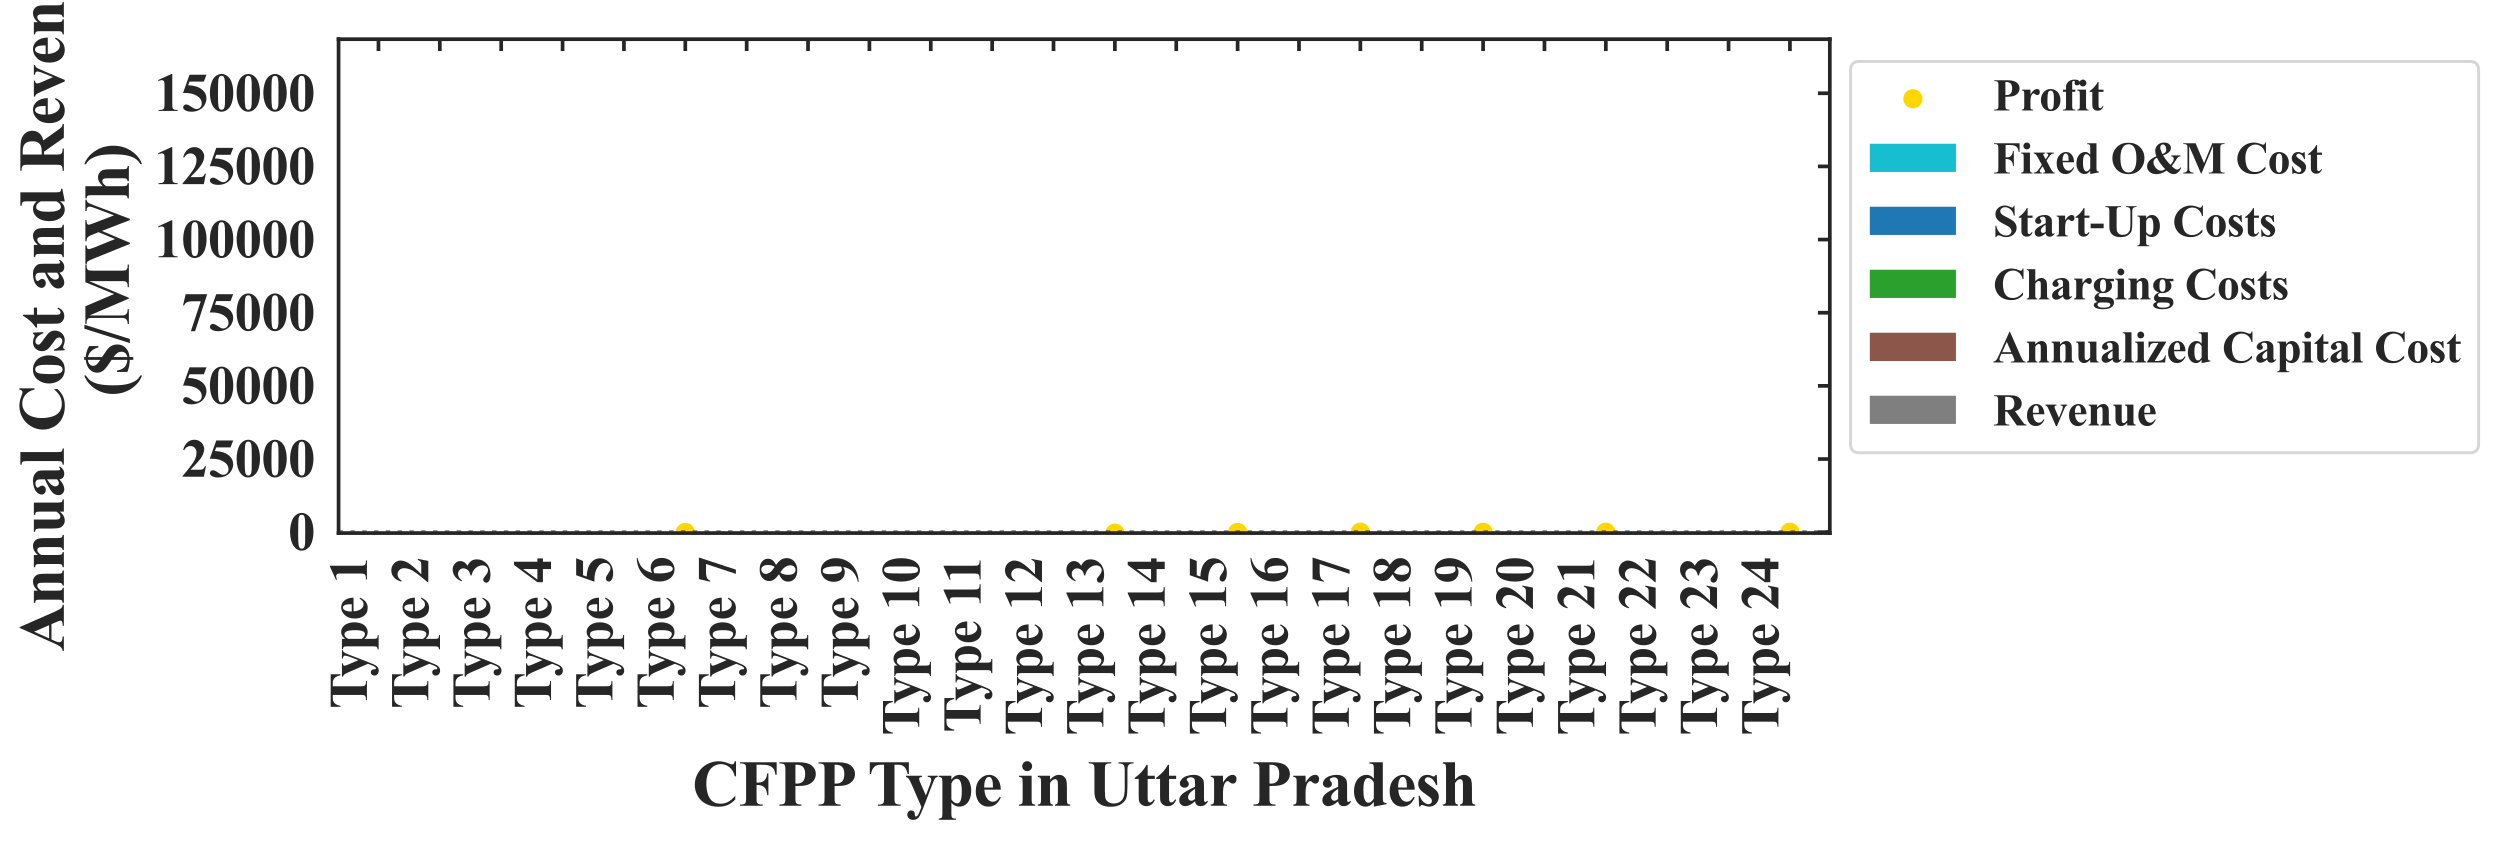 <?xml version="1.0" encoding="utf-8" standalone="no"?>
<!DOCTYPE svg PUBLIC "-//W3C//DTD SVG 1.1//EN"
  "http://www.w3.org/Graphics/SVG/1.1/DTD/svg11.dtd">
<svg xmlns:xlink="http://www.w3.org/1999/xlink" width="841.907pt" height="283.201pt" viewBox="0 0 841.907 283.201" xmlns="http://www.w3.org/2000/svg" version="1.1">
 <defs>
  <style type="text/css">*{stroke-linejoin: round; stroke-linecap: butt}</style>
 </defs>
 <g id="figure_1">
  <g id="patch_1">
   <path d="M 0 283.201 
L 841.907 283.201 
L 841.907 0 
L 0 0 
z
" style="fill: #ffffff"/>
  </g>
  <g id="axes_1">
   <g id="patch_2">
    <path d="M 114.017 179.52 
L 616.217 179.52 
L 616.217 13.2 
L 114.017 13.2 
z
" style="fill: #ffffff"/>
   </g>
   <g id="matplotlib.axis_1">
    <g id="xtick_1">
     <g id="line2d_1">
      <defs>
       <path id="m4bad37423d" d="M 0 0 
L 0 4 
" style="stroke: #262626; stroke-width: 1.25"/>
      </defs>
      <g>
       <use xlink:href="#m4bad37423d" x="127.451" y="13.2" style="fill: #262626; stroke: #262626; stroke-width: 1.25"/>
      </g>
     </g>
     <g id="text_1">
      <!-- Type 1 -->
      <g style="fill: #262626" transform="translate(123.567 238.699) rotate(-90) scale(0.18 -0.18)">
       <defs>
        <path id="TimesNewRomanPS-BoldMT-54" d="M 4038 4238 
L 4038 3091 
L 3925 3091 
Q 3825 3488 3703 3661 
Q 3581 3834 3369 3938 
Q 3250 3994 2953 3994 
L 2638 3994 
L 2638 725 
Q 2638 400 2673 319 
Q 2709 238 2814 177 
Q 2919 116 3100 116 
L 3241 116 
L 3241 0 
L 1022 0 
L 1022 116 
L 1163 116 
Q 1347 116 1459 181 
Q 1541 225 1588 331 
Q 1622 406 1622 725 
L 1622 3994 
L 1316 3994 
Q 888 3994 694 3813 
Q 422 3559 350 3091 
L 231 3091 
L 231 4238 
L 4038 4238 
z
" transform="scale(0.016)"/>
        <path id="TimesNewRomanPS-BoldMT-79" d="M 1556 -119 
L 613 2047 
Q 400 2538 298 2650 
Q 197 2763 53 2806 
L 53 2922 
L 1606 2922 
L 1606 2806 
Q 1453 2800 1390 2747 
Q 1328 2694 1328 2619 
Q 1328 2500 1484 2150 
L 1984 1006 
L 2325 1891 
Q 2509 2363 2509 2547 
Q 2509 2663 2432 2731 
Q 2356 2800 2163 2806 
L 2163 2922 
L 3141 2922 
L 3141 2806 
Q 2997 2791 2906 2695 
Q 2816 2600 2603 2047 
L 1769 -119 
Q 1453 -931 1300 -1119 
Q 1084 -1381 759 -1381 
Q 500 -1381 339 -1232 
Q 178 -1084 178 -875 
Q 178 -694 289 -575 
Q 400 -456 563 -456 
Q 719 -456 814 -556 
Q 909 -656 913 -866 
Q 916 -984 941 -1019 
Q 966 -1053 1013 -1053 
Q 1088 -1053 1172 -963 
Q 1297 -831 1466 -363 
L 1556 -119 
z
" transform="scale(0.016)"/>
        <path id="TimesNewRomanPS-BoldMT-70" d="M 1347 297 
L 1347 -791 
Q 1347 -1016 1383 -1097 
Q 1419 -1178 1494 -1215 
Q 1569 -1253 1788 -1253 
L 1788 -1369 
L 122 -1369 
L 122 -1253 
Q 316 -1247 409 -1144 
Q 472 -1072 472 -772 
L 472 2313 
Q 472 2622 400 2708 
Q 328 2794 122 2806 
L 122 2922 
L 1347 2922 
L 1347 2538 
Q 1500 2763 1659 2863 
Q 1888 3009 2156 3009 
Q 2478 3009 2742 2806 
Q 3006 2603 3143 2245 
Q 3281 1888 3281 1475 
Q 3281 1031 3139 664 
Q 2997 297 2726 104 
Q 2456 -88 2125 -88 
Q 1884 -88 1675 19 
Q 1519 100 1347 297 
z
M 1347 613 
Q 1616 231 1922 231 
Q 2091 231 2200 409 
Q 2363 672 2363 1409 
Q 2363 2166 2184 2444 
Q 2066 2628 1866 2628 
Q 1550 2628 1347 2172 
L 1347 613 
z
" transform="scale(0.016)"/>
        <path id="TimesNewRomanPS-BoldMT-65" d="M 2691 1566 
L 1088 1566 
Q 1116 984 1397 647 
Q 1613 388 1916 388 
Q 2103 388 2256 492 
Q 2409 597 2584 869 
L 2691 800 
Q 2453 316 2165 114 
Q 1878 -88 1500 -88 
Q 850 -88 516 413 
Q 247 816 247 1413 
Q 247 2144 642 2576 
Q 1038 3009 1569 3009 
Q 2013 3009 2339 2645 
Q 2666 2281 2691 1566 
z
M 1922 1775 
Q 1922 2278 1867 2465 
Q 1813 2653 1697 2750 
Q 1631 2806 1522 2806 
Q 1359 2806 1256 2647 
Q 1072 2369 1072 1884 
L 1072 1775 
L 1922 1775 
z
" transform="scale(0.016)"/>
        <path id="TimesNewRomanPS-BoldMT-20" transform="scale(0.016)"/>
        <path id="TimesNewRomanPS-BoldMT-31" d="M 2084 4325 
L 2084 859 
Q 2084 469 2118 361 
Q 2153 253 2262 184 
Q 2372 116 2613 116 
L 2709 116 
L 2709 0 
L 478 0 
L 478 116 
L 591 116 
Q 863 116 978 178 
Q 1094 241 1134 350 
Q 1175 459 1175 859 
L 1175 3056 
Q 1175 3350 1147 3423 
Q 1119 3497 1042 3548 
Q 966 3600 866 3600 
Q 706 3600 478 3500 
L 422 3613 
L 1981 4325 
L 2084 4325 
z
" transform="scale(0.016)"/>
       </defs>
       <use xlink:href="#TimesNewRomanPS-BoldMT-54"/>
       <use xlink:href="#TimesNewRomanPS-BoldMT-79" x="59.324"/>
       <use xlink:href="#TimesNewRomanPS-BoldMT-70" x="109.324"/>
       <use xlink:href="#TimesNewRomanPS-BoldMT-65" x="164.939"/>
       <use xlink:href="#TimesNewRomanPS-BoldMT-20" x="209.324"/>
       <use xlink:href="#TimesNewRomanPS-BoldMT-31" x="234.324"/>
      </g>
     </g>
    </g>
    <g id="xtick_2">
     <g id="line2d_2">
      <g>
       <use xlink:href="#m4bad37423d" x="148.117" y="13.2" style="fill: #262626; stroke: #262626; stroke-width: 1.25"/>
      </g>
     </g>
     <g id="text_2">
      <!-- Type 2 -->
      <g style="fill: #262626" transform="translate(144.233 238.699) rotate(-90) scale(0.18 -0.18)">
       <defs>
        <path id="TimesNewRomanPS-BoldMT-32" d="M 2650 0 
L 156 0 
L 156 69 
Q 1303 1434 1548 1906 
Q 1794 2378 1794 2828 
Q 1794 3156 1591 3373 
Q 1388 3591 1094 3591 
Q 613 3591 347 3109 
L 231 3150 
Q 400 3750 744 4037 
Q 1088 4325 1538 4325 
Q 1859 4325 2125 4175 
Q 2391 4025 2541 3764 
Q 2691 3503 2691 3275 
Q 2691 2859 2459 2431 
Q 2144 1853 1081 819 
L 1997 819 
Q 2334 819 2436 847 
Q 2538 875 2603 942 
Q 2669 1009 2775 1225 
L 2888 1225 
L 2650 0 
z
" transform="scale(0.016)"/>
       </defs>
       <use xlink:href="#TimesNewRomanPS-BoldMT-54"/>
       <use xlink:href="#TimesNewRomanPS-BoldMT-79" x="59.324"/>
       <use xlink:href="#TimesNewRomanPS-BoldMT-70" x="109.324"/>
       <use xlink:href="#TimesNewRomanPS-BoldMT-65" x="164.939"/>
       <use xlink:href="#TimesNewRomanPS-BoldMT-20" x="209.324"/>
       <use xlink:href="#TimesNewRomanPS-BoldMT-32" x="234.324"/>
      </g>
     </g>
    </g>
    <g id="xtick_3">
     <g id="line2d_3">
      <g>
       <use xlink:href="#m4bad37423d" x="168.784" y="13.2" style="fill: #262626; stroke: #262626; stroke-width: 1.25"/>
      </g>
     </g>
     <g id="text_3">
      <!-- Type 3 -->
      <g style="fill: #262626" transform="translate(164.9 238.699) rotate(-90) scale(0.18 -0.18)">
       <defs>
        <path id="TimesNewRomanPS-BoldMT-33" d="M 947 2125 
L 947 2234 
Q 1303 2338 1440 2427 
Q 1578 2516 1678 2698 
Q 1778 2881 1778 3069 
Q 1778 3328 1589 3514 
Q 1400 3700 1119 3700 
Q 681 3700 375 3238 
L 259 3278 
Q 484 3800 836 4062 
Q 1188 4325 1619 4325 
Q 2059 4325 2345 4056 
Q 2631 3788 2631 3428 
Q 2631 3194 2498 2976 
Q 2366 2759 2081 2594 
Q 2447 2416 2639 2155 
Q 2831 1894 2831 1500 
Q 2831 838 2351 373 
Q 1872 -91 1066 -91 
Q 528 -91 281 88 
Q 103 213 103 409 
Q 103 553 206 654 
Q 309 756 444 756 
Q 547 756 638 713 
Q 688 688 992 439 
Q 1297 191 1563 191 
Q 1794 191 1959 373 
Q 2125 556 2125 838 
Q 2125 1266 1825 1627 
Q 1525 1988 947 2125 
z
" transform="scale(0.016)"/>
       </defs>
       <use xlink:href="#TimesNewRomanPS-BoldMT-54"/>
       <use xlink:href="#TimesNewRomanPS-BoldMT-79" x="59.324"/>
       <use xlink:href="#TimesNewRomanPS-BoldMT-70" x="109.324"/>
       <use xlink:href="#TimesNewRomanPS-BoldMT-65" x="164.939"/>
       <use xlink:href="#TimesNewRomanPS-BoldMT-20" x="209.324"/>
       <use xlink:href="#TimesNewRomanPS-BoldMT-33" x="234.324"/>
      </g>
     </g>
    </g>
    <g id="xtick_4">
     <g id="line2d_4">
      <g>
       <use xlink:href="#m4bad37423d" x="189.451" y="13.2" style="fill: #262626; stroke: #262626; stroke-width: 1.25"/>
      </g>
     </g>
     <g id="text_4">
      <!-- Type 4 -->
      <g style="fill: #262626" transform="translate(185.567 238.699) rotate(-90) scale(0.18 -0.18)">
       <defs>
        <path id="TimesNewRomanPS-BoldMT-34" d="M 159 1597 
L 2172 4325 
L 2553 4325 
L 2553 1597 
L 2941 1597 
L 2941 950 
L 2553 950 
L 2553 0 
L 1694 0 
L 1694 950 
L 159 950 
L 159 1597 
z
M 463 1597 
L 1694 1597 
L 1694 3269 
L 463 1597 
z
" transform="scale(0.016)"/>
       </defs>
       <use xlink:href="#TimesNewRomanPS-BoldMT-54"/>
       <use xlink:href="#TimesNewRomanPS-BoldMT-79" x="59.324"/>
       <use xlink:href="#TimesNewRomanPS-BoldMT-70" x="109.324"/>
       <use xlink:href="#TimesNewRomanPS-BoldMT-65" x="164.939"/>
       <use xlink:href="#TimesNewRomanPS-BoldMT-20" x="209.324"/>
       <use xlink:href="#TimesNewRomanPS-BoldMT-34" x="234.324"/>
      </g>
     </g>
    </g>
    <g id="xtick_5">
     <g id="line2d_5">
      <g>
       <use xlink:href="#m4bad37423d" x="210.117" y="13.2" style="fill: #262626; stroke: #262626; stroke-width: 1.25"/>
      </g>
     </g>
     <g id="text_5">
      <!-- Type 5 -->
      <g style="fill: #262626" transform="translate(206.233 238.699) rotate(-90) scale(0.18 -0.18)">
       <defs>
        <path id="TimesNewRomanPS-BoldMT-35" d="M 975 4238 
L 2959 4238 
L 2644 3431 
L 975 3431 
L 816 3009 
Q 1894 2969 2475 2472 
Q 2953 2063 2953 1453 
Q 2953 1063 2731 689 
Q 2509 316 2106 114 
Q 1703 -88 1222 -88 
Q 703 -88 425 106 
Q 231 244 231 419 
Q 231 553 332 656 
Q 434 759 569 759 
Q 691 759 816 709 
Q 941 659 1244 447 
Q 1434 316 1572 266 
Q 1669 228 1791 228 
Q 2047 228 2226 415 
Q 2406 603 2406 866 
Q 2406 1416 1856 1759 
Q 1306 2103 469 2103 
Q 384 2103 216 2100 
L 975 4238 
z
" transform="scale(0.016)"/>
       </defs>
       <use xlink:href="#TimesNewRomanPS-BoldMT-54"/>
       <use xlink:href="#TimesNewRomanPS-BoldMT-79" x="59.324"/>
       <use xlink:href="#TimesNewRomanPS-BoldMT-70" x="109.324"/>
       <use xlink:href="#TimesNewRomanPS-BoldMT-65" x="164.939"/>
       <use xlink:href="#TimesNewRomanPS-BoldMT-20" x="209.324"/>
       <use xlink:href="#TimesNewRomanPS-BoldMT-35" x="234.324"/>
      </g>
     </g>
    </g>
    <g id="xtick_6">
     <g id="line2d_6">
      <g>
       <use xlink:href="#m4bad37423d" x="230.784" y="13.2" style="fill: #262626; stroke: #262626; stroke-width: 1.25"/>
      </g>
     </g>
     <g id="text_6">
      <!-- Type 6 -->
      <g style="fill: #262626" transform="translate(226.9 238.699) rotate(-90) scale(0.18 -0.18)">
       <defs>
        <path id="TimesNewRomanPS-BoldMT-36" d="M 3006 4325 
L 3006 4238 
Q 2441 4094 2098 3867 
Q 1756 3641 1557 3317 
Q 1359 2994 1250 2516 
Q 1388 2609 1478 2638 
Q 1681 2700 1888 2700 
Q 2363 2700 2680 2354 
Q 2997 2009 2997 1413 
Q 2997 994 2825 644 
Q 2653 294 2337 103 
Q 2022 -88 1663 -88 
Q 1272 -88 940 126 
Q 609 341 423 753 
Q 238 1166 238 1650 
Q 238 2363 580 2977 
Q 922 3591 1551 3955 
Q 2181 4319 3006 4325 
z
M 1209 2263 
Q 1184 1831 1184 1631 
Q 1184 1200 1267 797 
Q 1350 394 1494 231 
Q 1597 116 1738 116 
Q 1881 116 1993 283 
Q 2106 450 2106 963 
Q 2106 1825 1897 2153 
Q 1763 2366 1534 2366 
Q 1409 2366 1209 2263 
z
" transform="scale(0.016)"/>
       </defs>
       <use xlink:href="#TimesNewRomanPS-BoldMT-54"/>
       <use xlink:href="#TimesNewRomanPS-BoldMT-79" x="59.324"/>
       <use xlink:href="#TimesNewRomanPS-BoldMT-70" x="109.324"/>
       <use xlink:href="#TimesNewRomanPS-BoldMT-65" x="164.939"/>
       <use xlink:href="#TimesNewRomanPS-BoldMT-20" x="209.324"/>
       <use xlink:href="#TimesNewRomanPS-BoldMT-36" x="234.324"/>
      </g>
     </g>
    </g>
    <g id="xtick_7">
     <g id="line2d_7">
      <g>
       <use xlink:href="#m4bad37423d" x="251.451" y="13.2" style="fill: #262626; stroke: #262626; stroke-width: 1.25"/>
      </g>
     </g>
     <g id="text_7">
      <!-- Type 7 -->
      <g style="fill: #262626" transform="translate(247.567 238.699) rotate(-90) scale(0.18 -0.18)">
       <defs>
        <path id="TimesNewRomanPS-BoldMT-37" d="M 1134 -88 
L 2288 3409 
L 1409 3409 
Q 894 3409 634 3275 
Q 453 3181 334 2922 
L 216 2922 
L 522 4238 
L 3047 4238 
L 1625 -88 
L 1134 -88 
z
" transform="scale(0.016)"/>
       </defs>
       <use xlink:href="#TimesNewRomanPS-BoldMT-54"/>
       <use xlink:href="#TimesNewRomanPS-BoldMT-79" x="59.324"/>
       <use xlink:href="#TimesNewRomanPS-BoldMT-70" x="109.324"/>
       <use xlink:href="#TimesNewRomanPS-BoldMT-65" x="164.939"/>
       <use xlink:href="#TimesNewRomanPS-BoldMT-20" x="209.324"/>
       <use xlink:href="#TimesNewRomanPS-BoldMT-37" x="234.324"/>
      </g>
     </g>
    </g>
    <g id="xtick_8">
     <g id="line2d_8">
      <g>
       <use xlink:href="#m4bad37423d" x="272.117" y="13.2" style="fill: #262626; stroke: #262626; stroke-width: 1.25"/>
      </g>
     </g>
     <g id="text_8">
      <!-- Type 8 -->
      <g style="fill: #262626" transform="translate(268.233 238.699) rotate(-90) scale(0.18 -0.18)">
       <defs>
        <path id="TimesNewRomanPS-BoldMT-38" d="M 2181 2394 
Q 2628 2066 2801 1783 
Q 2975 1500 2975 1134 
Q 2975 622 2589 267 
Q 2203 -88 1541 -88 
Q 913 -88 569 221 
Q 225 531 225 978 
Q 225 1319 423 1575 
Q 622 1831 1084 2044 
Q 581 2428 439 2672 
Q 297 2916 297 3238 
Q 297 3663 658 3986 
Q 1019 4309 1647 4309 
Q 2253 4309 2579 4023 
Q 2906 3738 2906 3338 
Q 2906 3038 2729 2808 
Q 2553 2578 2181 2394 
z
M 1944 2553 
Q 2059 2709 2115 2903 
Q 2172 3097 2172 3328 
Q 2172 3734 1997 3950 
Q 1866 4116 1634 4116 
Q 1425 4116 1278 3964 
Q 1131 3813 1131 3588 
Q 1131 3359 1295 3114 
Q 1459 2869 1944 2553 
z
M 1319 1894 
Q 1222 1806 1181 1734 
Q 1119 1625 1069 1415 
Q 1019 1206 1019 978 
Q 1019 684 1094 486 
Q 1169 288 1308 200 
Q 1447 113 1594 113 
Q 1822 113 1978 280 
Q 2134 447 2134 738 
Q 2134 1344 1319 1894 
z
" transform="scale(0.016)"/>
       </defs>
       <use xlink:href="#TimesNewRomanPS-BoldMT-54"/>
       <use xlink:href="#TimesNewRomanPS-BoldMT-79" x="59.324"/>
       <use xlink:href="#TimesNewRomanPS-BoldMT-70" x="109.324"/>
       <use xlink:href="#TimesNewRomanPS-BoldMT-65" x="164.939"/>
       <use xlink:href="#TimesNewRomanPS-BoldMT-20" x="209.324"/>
       <use xlink:href="#TimesNewRomanPS-BoldMT-38" x="234.324"/>
      </g>
     </g>
    </g>
    <g id="xtick_9">
     <g id="line2d_9">
      <g>
       <use xlink:href="#m4bad37423d" x="292.784" y="13.2" style="fill: #262626; stroke: #262626; stroke-width: 1.25"/>
      </g>
     </g>
     <g id="text_9">
      <!-- Type 9 -->
      <g style="fill: #262626" transform="translate(288.9 238.699) rotate(-90) scale(0.18 -0.18)">
       <defs>
        <path id="TimesNewRomanPS-BoldMT-39" d="M 197 -88 
L 197 0 
Q 716 119 1077 350 
Q 1438 581 1648 922 
Q 1859 1263 1944 1706 
Q 1750 1606 1614 1567 
Q 1478 1528 1328 1528 
Q 847 1528 526 1875 
Q 206 2222 206 2825 
Q 206 3244 379 3592 
Q 553 3941 875 4133 
Q 1197 4325 1544 4325 
Q 1916 4325 2247 4112 
Q 2578 3900 2775 3497 
Q 2972 3094 2972 2578 
Q 2972 1909 2651 1296 
Q 2331 684 1697 314 
Q 1063 -56 197 -88 
z
M 1991 1969 
Q 2022 2319 2022 2584 
Q 2022 3153 1891 3644 
Q 1816 3916 1669 4044 
Q 1591 4113 1466 4113 
Q 1309 4113 1222 3978 
Q 1100 3794 1100 3275 
Q 1100 2409 1306 2081 
Q 1441 1869 1669 1869 
Q 1791 1869 1991 1969 
z
" transform="scale(0.016)"/>
       </defs>
       <use xlink:href="#TimesNewRomanPS-BoldMT-54"/>
       <use xlink:href="#TimesNewRomanPS-BoldMT-79" x="59.324"/>
       <use xlink:href="#TimesNewRomanPS-BoldMT-70" x="109.324"/>
       <use xlink:href="#TimesNewRomanPS-BoldMT-65" x="164.939"/>
       <use xlink:href="#TimesNewRomanPS-BoldMT-20" x="209.324"/>
       <use xlink:href="#TimesNewRomanPS-BoldMT-39" x="234.324"/>
      </g>
     </g>
    </g>
    <g id="xtick_10">
     <g id="line2d_10">
      <g>
       <use xlink:href="#m4bad37423d" x="313.451" y="13.2" style="fill: #262626; stroke: #262626; stroke-width: 1.25"/>
      </g>
     </g>
     <g id="text_10">
      <!-- Type 10 -->
      <g style="fill: #262626" transform="translate(309.567 247.699) rotate(-90) scale(0.18 -0.18)">
       <defs>
        <path id="TimesNewRomanPS-BoldMT-30" d="M 2966 2119 
Q 2966 1484 2788 934 
Q 2681 597 2501 381 
Q 2322 166 2094 39 
Q 1866 -88 1597 -88 
Q 1291 -88 1044 68 
Q 797 225 606 516 
Q 469 728 366 1081 
Q 231 1559 231 2069 
Q 231 2759 425 3338 
Q 584 3816 909 4070 
Q 1234 4325 1597 4325 
Q 1966 4325 2286 4073 
Q 2606 3822 2756 3397 
Q 2966 2813 2966 2119 
z
M 2003 2125 
Q 2003 3238 1991 3422 
Q 1959 3856 1841 4009 
Q 1763 4109 1588 4109 
Q 1453 4109 1375 4034 
Q 1259 3925 1218 3648 
Q 1178 3372 1178 1719 
Q 1178 819 1241 513 
Q 1288 291 1375 216 
Q 1463 141 1606 141 
Q 1763 141 1841 241 
Q 1972 416 1991 781 
L 2003 2125 
z
" transform="scale(0.016)"/>
       </defs>
       <use xlink:href="#TimesNewRomanPS-BoldMT-54"/>
       <use xlink:href="#TimesNewRomanPS-BoldMT-79" x="59.324"/>
       <use xlink:href="#TimesNewRomanPS-BoldMT-70" x="109.324"/>
       <use xlink:href="#TimesNewRomanPS-BoldMT-65" x="164.939"/>
       <use xlink:href="#TimesNewRomanPS-BoldMT-20" x="209.324"/>
       <use xlink:href="#TimesNewRomanPS-BoldMT-31" x="234.324"/>
       <use xlink:href="#TimesNewRomanPS-BoldMT-30" x="284.324"/>
      </g>
     </g>
    </g>
    <g id="xtick_11">
     <g id="line2d_11">
      <g>
       <use xlink:href="#m4bad37423d" x="334.117" y="13.2" style="fill: #262626; stroke: #262626; stroke-width: 1.25"/>
      </g>
     </g>
     <g id="text_11">
      <!-- Type 11 -->
      <g style="fill: #262626" transform="translate(330.233 246.709) rotate(-90) scale(0.18 -0.18)">
       <use xlink:href="#TimesNewRomanPS-BoldMT-54"/>
       <use xlink:href="#TimesNewRomanPS-BoldMT-79" x="59.324"/>
       <use xlink:href="#TimesNewRomanPS-BoldMT-70" x="109.324"/>
       <use xlink:href="#TimesNewRomanPS-BoldMT-65" x="164.939"/>
       <use xlink:href="#TimesNewRomanPS-BoldMT-20" x="209.324"/>
       <use xlink:href="#TimesNewRomanPS-BoldMT-31" x="234.324"/>
       <use xlink:href="#TimesNewRomanPS-BoldMT-31" x="278.824"/>
      </g>
     </g>
    </g>
    <g id="xtick_12">
     <g id="line2d_12">
      <g>
       <use xlink:href="#m4bad37423d" x="354.784" y="13.2" style="fill: #262626; stroke: #262626; stroke-width: 1.25"/>
      </g>
     </g>
     <g id="text_12">
      <!-- Type 12 -->
      <g style="fill: #262626" transform="translate(350.9 247.699) rotate(-90) scale(0.18 -0.18)">
       <use xlink:href="#TimesNewRomanPS-BoldMT-54"/>
       <use xlink:href="#TimesNewRomanPS-BoldMT-79" x="59.324"/>
       <use xlink:href="#TimesNewRomanPS-BoldMT-70" x="109.324"/>
       <use xlink:href="#TimesNewRomanPS-BoldMT-65" x="164.939"/>
       <use xlink:href="#TimesNewRomanPS-BoldMT-20" x="209.324"/>
       <use xlink:href="#TimesNewRomanPS-BoldMT-31" x="234.324"/>
       <use xlink:href="#TimesNewRomanPS-BoldMT-32" x="284.324"/>
      </g>
     </g>
    </g>
    <g id="xtick_13">
     <g id="line2d_13">
      <g>
       <use xlink:href="#m4bad37423d" x="375.451" y="13.2" style="fill: #262626; stroke: #262626; stroke-width: 1.25"/>
      </g>
     </g>
     <g id="text_13">
      <!-- Type 13 -->
      <g style="fill: #262626" transform="translate(371.567 247.699) rotate(-90) scale(0.18 -0.18)">
       <use xlink:href="#TimesNewRomanPS-BoldMT-54"/>
       <use xlink:href="#TimesNewRomanPS-BoldMT-79" x="59.324"/>
       <use xlink:href="#TimesNewRomanPS-BoldMT-70" x="109.324"/>
       <use xlink:href="#TimesNewRomanPS-BoldMT-65" x="164.939"/>
       <use xlink:href="#TimesNewRomanPS-BoldMT-20" x="209.324"/>
       <use xlink:href="#TimesNewRomanPS-BoldMT-31" x="234.324"/>
       <use xlink:href="#TimesNewRomanPS-BoldMT-33" x="284.324"/>
      </g>
     </g>
    </g>
    <g id="xtick_14">
     <g id="line2d_14">
      <g>
       <use xlink:href="#m4bad37423d" x="396.117" y="13.2" style="fill: #262626; stroke: #262626; stroke-width: 1.25"/>
      </g>
     </g>
     <g id="text_14">
      <!-- Type 14 -->
      <g style="fill: #262626" transform="translate(392.233 247.699) rotate(-90) scale(0.18 -0.18)">
       <use xlink:href="#TimesNewRomanPS-BoldMT-54"/>
       <use xlink:href="#TimesNewRomanPS-BoldMT-79" x="59.324"/>
       <use xlink:href="#TimesNewRomanPS-BoldMT-70" x="109.324"/>
       <use xlink:href="#TimesNewRomanPS-BoldMT-65" x="164.939"/>
       <use xlink:href="#TimesNewRomanPS-BoldMT-20" x="209.324"/>
       <use xlink:href="#TimesNewRomanPS-BoldMT-31" x="234.324"/>
       <use xlink:href="#TimesNewRomanPS-BoldMT-34" x="284.324"/>
      </g>
     </g>
    </g>
    <g id="xtick_15">
     <g id="line2d_15">
      <g>
       <use xlink:href="#m4bad37423d" x="416.784" y="13.2" style="fill: #262626; stroke: #262626; stroke-width: 1.25"/>
      </g>
     </g>
     <g id="text_15">
      <!-- Type 15 -->
      <g style="fill: #262626" transform="translate(412.9 247.699) rotate(-90) scale(0.18 -0.18)">
       <use xlink:href="#TimesNewRomanPS-BoldMT-54"/>
       <use xlink:href="#TimesNewRomanPS-BoldMT-79" x="59.324"/>
       <use xlink:href="#TimesNewRomanPS-BoldMT-70" x="109.324"/>
       <use xlink:href="#TimesNewRomanPS-BoldMT-65" x="164.939"/>
       <use xlink:href="#TimesNewRomanPS-BoldMT-20" x="209.324"/>
       <use xlink:href="#TimesNewRomanPS-BoldMT-31" x="234.324"/>
       <use xlink:href="#TimesNewRomanPS-BoldMT-35" x="284.324"/>
      </g>
     </g>
    </g>
    <g id="xtick_16">
     <g id="line2d_16">
      <g>
       <use xlink:href="#m4bad37423d" x="437.451" y="13.2" style="fill: #262626; stroke: #262626; stroke-width: 1.25"/>
      </g>
     </g>
     <g id="text_16">
      <!-- Type 16 -->
      <g style="fill: #262626" transform="translate(433.567 247.699) rotate(-90) scale(0.18 -0.18)">
       <use xlink:href="#TimesNewRomanPS-BoldMT-54"/>
       <use xlink:href="#TimesNewRomanPS-BoldMT-79" x="59.324"/>
       <use xlink:href="#TimesNewRomanPS-BoldMT-70" x="109.324"/>
       <use xlink:href="#TimesNewRomanPS-BoldMT-65" x="164.939"/>
       <use xlink:href="#TimesNewRomanPS-BoldMT-20" x="209.324"/>
       <use xlink:href="#TimesNewRomanPS-BoldMT-31" x="234.324"/>
       <use xlink:href="#TimesNewRomanPS-BoldMT-36" x="284.324"/>
      </g>
     </g>
    </g>
    <g id="xtick_17">
     <g id="line2d_17">
      <g>
       <use xlink:href="#m4bad37423d" x="458.117" y="13.2" style="fill: #262626; stroke: #262626; stroke-width: 1.25"/>
      </g>
     </g>
     <g id="text_17">
      <!-- Type 17 -->
      <g style="fill: #262626" transform="translate(454.233 247.699) rotate(-90) scale(0.18 -0.18)">
       <use xlink:href="#TimesNewRomanPS-BoldMT-54"/>
       <use xlink:href="#TimesNewRomanPS-BoldMT-79" x="59.324"/>
       <use xlink:href="#TimesNewRomanPS-BoldMT-70" x="109.324"/>
       <use xlink:href="#TimesNewRomanPS-BoldMT-65" x="164.939"/>
       <use xlink:href="#TimesNewRomanPS-BoldMT-20" x="209.324"/>
       <use xlink:href="#TimesNewRomanPS-BoldMT-31" x="234.324"/>
       <use xlink:href="#TimesNewRomanPS-BoldMT-37" x="284.324"/>
      </g>
     </g>
    </g>
    <g id="xtick_18">
     <g id="line2d_18">
      <g>
       <use xlink:href="#m4bad37423d" x="478.784" y="13.2" style="fill: #262626; stroke: #262626; stroke-width: 1.25"/>
      </g>
     </g>
     <g id="text_18">
      <!-- Type 18 -->
      <g style="fill: #262626" transform="translate(474.9 247.699) rotate(-90) scale(0.18 -0.18)">
       <use xlink:href="#TimesNewRomanPS-BoldMT-54"/>
       <use xlink:href="#TimesNewRomanPS-BoldMT-79" x="59.324"/>
       <use xlink:href="#TimesNewRomanPS-BoldMT-70" x="109.324"/>
       <use xlink:href="#TimesNewRomanPS-BoldMT-65" x="164.939"/>
       <use xlink:href="#TimesNewRomanPS-BoldMT-20" x="209.324"/>
       <use xlink:href="#TimesNewRomanPS-BoldMT-31" x="234.324"/>
       <use xlink:href="#TimesNewRomanPS-BoldMT-38" x="284.324"/>
      </g>
     </g>
    </g>
    <g id="xtick_19">
     <g id="line2d_19">
      <g>
       <use xlink:href="#m4bad37423d" x="499.451" y="13.2" style="fill: #262626; stroke: #262626; stroke-width: 1.25"/>
      </g>
     </g>
     <g id="text_19">
      <!-- Type 19 -->
      <g style="fill: #262626" transform="translate(495.567 247.699) rotate(-90) scale(0.18 -0.18)">
       <use xlink:href="#TimesNewRomanPS-BoldMT-54"/>
       <use xlink:href="#TimesNewRomanPS-BoldMT-79" x="59.324"/>
       <use xlink:href="#TimesNewRomanPS-BoldMT-70" x="109.324"/>
       <use xlink:href="#TimesNewRomanPS-BoldMT-65" x="164.939"/>
       <use xlink:href="#TimesNewRomanPS-BoldMT-20" x="209.324"/>
       <use xlink:href="#TimesNewRomanPS-BoldMT-31" x="234.324"/>
       <use xlink:href="#TimesNewRomanPS-BoldMT-39" x="284.324"/>
      </g>
     </g>
    </g>
    <g id="xtick_20">
     <g id="line2d_20">
      <g>
       <use xlink:href="#m4bad37423d" x="520.117" y="13.2" style="fill: #262626; stroke: #262626; stroke-width: 1.25"/>
      </g>
     </g>
     <g id="text_20">
      <!-- Type 20 -->
      <g style="fill: #262626" transform="translate(516.233 247.699) rotate(-90) scale(0.18 -0.18)">
       <use xlink:href="#TimesNewRomanPS-BoldMT-54"/>
       <use xlink:href="#TimesNewRomanPS-BoldMT-79" x="59.324"/>
       <use xlink:href="#TimesNewRomanPS-BoldMT-70" x="109.324"/>
       <use xlink:href="#TimesNewRomanPS-BoldMT-65" x="164.939"/>
       <use xlink:href="#TimesNewRomanPS-BoldMT-20" x="209.324"/>
       <use xlink:href="#TimesNewRomanPS-BoldMT-32" x="234.324"/>
       <use xlink:href="#TimesNewRomanPS-BoldMT-30" x="284.324"/>
      </g>
     </g>
    </g>
    <g id="xtick_21">
     <g id="line2d_21">
      <g>
       <use xlink:href="#m4bad37423d" x="540.784" y="13.2" style="fill: #262626; stroke: #262626; stroke-width: 1.25"/>
      </g>
     </g>
     <g id="text_21">
      <!-- Type 21 -->
      <g style="fill: #262626" transform="translate(536.9 247.699) rotate(-90) scale(0.18 -0.18)">
       <use xlink:href="#TimesNewRomanPS-BoldMT-54"/>
       <use xlink:href="#TimesNewRomanPS-BoldMT-79" x="59.324"/>
       <use xlink:href="#TimesNewRomanPS-BoldMT-70" x="109.324"/>
       <use xlink:href="#TimesNewRomanPS-BoldMT-65" x="164.939"/>
       <use xlink:href="#TimesNewRomanPS-BoldMT-20" x="209.324"/>
       <use xlink:href="#TimesNewRomanPS-BoldMT-32" x="234.324"/>
       <use xlink:href="#TimesNewRomanPS-BoldMT-31" x="284.324"/>
      </g>
     </g>
    </g>
    <g id="xtick_22">
     <g id="line2d_22">
      <g>
       <use xlink:href="#m4bad37423d" x="561.451" y="13.2" style="fill: #262626; stroke: #262626; stroke-width: 1.25"/>
      </g>
     </g>
     <g id="text_22">
      <!-- Type 22 -->
      <g style="fill: #262626" transform="translate(557.567 247.699) rotate(-90) scale(0.18 -0.18)">
       <use xlink:href="#TimesNewRomanPS-BoldMT-54"/>
       <use xlink:href="#TimesNewRomanPS-BoldMT-79" x="59.324"/>
       <use xlink:href="#TimesNewRomanPS-BoldMT-70" x="109.324"/>
       <use xlink:href="#TimesNewRomanPS-BoldMT-65" x="164.939"/>
       <use xlink:href="#TimesNewRomanPS-BoldMT-20" x="209.324"/>
       <use xlink:href="#TimesNewRomanPS-BoldMT-32" x="234.324"/>
       <use xlink:href="#TimesNewRomanPS-BoldMT-32" x="284.324"/>
      </g>
     </g>
    </g>
    <g id="xtick_23">
     <g id="line2d_23">
      <g>
       <use xlink:href="#m4bad37423d" x="582.117" y="13.2" style="fill: #262626; stroke: #262626; stroke-width: 1.25"/>
      </g>
     </g>
     <g id="text_23">
      <!-- Type 23 -->
      <g style="fill: #262626" transform="translate(578.233 247.699) rotate(-90) scale(0.18 -0.18)">
       <use xlink:href="#TimesNewRomanPS-BoldMT-54"/>
       <use xlink:href="#TimesNewRomanPS-BoldMT-79" x="59.324"/>
       <use xlink:href="#TimesNewRomanPS-BoldMT-70" x="109.324"/>
       <use xlink:href="#TimesNewRomanPS-BoldMT-65" x="164.939"/>
       <use xlink:href="#TimesNewRomanPS-BoldMT-20" x="209.324"/>
       <use xlink:href="#TimesNewRomanPS-BoldMT-32" x="234.324"/>
       <use xlink:href="#TimesNewRomanPS-BoldMT-33" x="284.324"/>
      </g>
     </g>
    </g>
    <g id="xtick_24">
     <g id="line2d_24">
      <g>
       <use xlink:href="#m4bad37423d" x="602.784" y="13.2" style="fill: #262626; stroke: #262626; stroke-width: 1.25"/>
      </g>
     </g>
     <g id="text_24">
      <!-- Type 24 -->
      <g style="fill: #262626" transform="translate(598.9 247.699) rotate(-90) scale(0.18 -0.18)">
       <use xlink:href="#TimesNewRomanPS-BoldMT-54"/>
       <use xlink:href="#TimesNewRomanPS-BoldMT-79" x="59.324"/>
       <use xlink:href="#TimesNewRomanPS-BoldMT-70" x="109.324"/>
       <use xlink:href="#TimesNewRomanPS-BoldMT-65" x="164.939"/>
       <use xlink:href="#TimesNewRomanPS-BoldMT-20" x="209.324"/>
       <use xlink:href="#TimesNewRomanPS-BoldMT-32" x="234.324"/>
       <use xlink:href="#TimesNewRomanPS-BoldMT-34" x="284.324"/>
      </g>
     </g>
    </g>
    <g id="text_25">
     <!-- CFPP Type in Uttar Pradesh -->
     <g style="fill: #262626" transform="translate(233.101 271.34) scale(0.216 -0.216)">
      <defs>
       <path id="TimesNewRomanPS-BoldMT-43" d="M 4272 4334 
L 4272 2866 
L 4150 2866 
Q 4013 3441 3638 3747 
Q 3263 4053 2788 4053 
Q 2391 4053 2059 3825 
Q 1728 3597 1575 3228 
Q 1378 2756 1378 2178 
Q 1378 1609 1522 1142 
Q 1666 675 1972 436 
Q 2278 197 2766 197 
Q 3166 197 3498 372 
Q 3831 547 4200 975 
L 4200 609 
Q 3844 238 3458 70 
Q 3072 -97 2556 -97 
Q 1878 -97 1351 175 
Q 825 447 539 956 
Q 253 1466 253 2041 
Q 253 2647 570 3190 
Q 888 3734 1427 4034 
Q 1966 4334 2572 4334 
Q 3019 4334 3516 4141 
Q 3803 4028 3881 4028 
Q 3981 4028 4054 4101 
Q 4128 4175 4150 4334 
L 4272 4334 
z
" transform="scale(0.016)"/>
       <path id="TimesNewRomanPS-BoldMT-46" d="M 1759 3994 
L 1759 2253 
L 1881 2253 
Q 2163 2253 2341 2337 
Q 2519 2422 2642 2622 
Q 2766 2822 2803 3163 
L 2913 3163 
L 2913 1034 
L 2803 1034 
Q 2744 1638 2480 1830 
Q 2216 2022 1881 2022 
L 1759 2022 
L 1759 725 
Q 1759 400 1795 319 
Q 1831 238 1936 177 
Q 2041 116 2219 116 
L 2359 116 
L 2359 0 
L 144 0 
L 144 116 
L 284 116 
Q 469 116 581 181 
Q 663 225 706 331 
Q 741 406 741 725 
L 741 3513 
Q 741 3838 706 3919 
Q 672 4000 567 4061 
Q 463 4122 284 4122 
L 144 4122 
L 144 4238 
L 3719 4238 
L 3719 3022 
L 3591 3022 
Q 3547 3450 3367 3656 
Q 3188 3863 2847 3947 
Q 2659 3994 2153 3994 
L 1759 3994 
z
" transform="scale(0.016)"/>
       <path id="TimesNewRomanPS-BoldMT-50" d="M 1728 1919 
L 1728 744 
Q 1728 400 1770 311 
Q 1813 222 1920 169 
Q 2028 116 2316 116 
L 2316 0 
L 163 0 
L 163 116 
Q 456 116 561 170 
Q 666 225 708 312 
Q 750 400 750 744 
L 750 3494 
Q 750 3838 708 3927 
Q 666 4016 559 4069 
Q 453 4122 163 4122 
L 163 4238 
L 2009 4238 
Q 2922 4238 3319 3913 
Q 3716 3588 3716 3100 
Q 3716 2688 3459 2394 
Q 3203 2100 2753 1994 
Q 2450 1919 1728 1919 
z
M 1728 3994 
L 1728 2163 
Q 1831 2156 1884 2156 
Q 2266 2156 2472 2382 
Q 2678 2609 2678 3084 
Q 2678 3556 2472 3775 
Q 2266 3994 1856 3994 
L 1728 3994 
z
" transform="scale(0.016)"/>
       <path id="TimesNewRomanPS-BoldMT-69" d="M 919 4338 
Q 1122 4338 1262 4195 
Q 1403 4053 1403 3853 
Q 1403 3653 1261 3512 
Q 1119 3372 919 3372 
Q 719 3372 578 3512 
Q 438 3653 438 3853 
Q 438 4053 578 4195 
Q 719 4338 919 4338 
z
M 1356 2922 
L 1356 606 
Q 1356 297 1428 211 
Q 1500 125 1709 113 
L 1709 0 
L 131 0 
L 131 113 
Q 325 119 419 225 
Q 481 297 481 606 
L 481 2313 
Q 481 2622 409 2708 
Q 338 2794 131 2806 
L 131 2922 
L 1356 2922 
z
" transform="scale(0.016)"/>
       <path id="TimesNewRomanPS-BoldMT-6e" d="M 1409 2922 
L 1409 2544 
Q 1634 2788 1840 2898 
Q 2047 3009 2284 3009 
Q 2569 3009 2756 2851 
Q 2944 2694 3006 2459 
Q 3056 2281 3056 1775 
L 3056 638 
Q 3056 300 3117 217 
Q 3178 134 3372 113 
L 3372 0 
L 1894 0 
L 1894 113 
Q 2059 134 2131 250 
Q 2181 328 2181 638 
L 2181 1938 
Q 2181 2297 2153 2390 
Q 2125 2484 2058 2536 
Q 1991 2588 1909 2588 
Q 1641 2588 1409 2203 
L 1409 638 
Q 1409 309 1470 221 
Q 1531 134 1697 113 
L 1697 0 
L 219 0 
L 219 113 
Q 403 131 481 231 
Q 534 300 534 638 
L 534 2288 
Q 534 2619 473 2700 
Q 413 2781 219 2806 
L 219 2922 
L 1409 2922 
z
" transform="scale(0.016)"/>
       <path id="TimesNewRomanPS-BoldMT-55" d="M 150 4238 
L 2338 4238 
L 2338 4122 
L 2228 4122 
Q 1981 4122 1889 4070 
Q 1797 4019 1758 3928 
Q 1719 3838 1719 3475 
L 1719 1400 
Q 1719 831 1805 647 
Q 1891 463 2087 341 
Q 2284 219 2584 219 
Q 2928 219 3170 373 
Q 3413 528 3533 800 
Q 3653 1072 3653 1747 
L 3653 3475 
Q 3653 3759 3593 3881 
Q 3534 4003 3444 4050 
Q 3303 4122 3047 4122 
L 3047 4238 
L 4513 4238 
L 4513 4122 
L 4425 4122 
Q 4247 4122 4128 4050 
Q 4009 3978 3956 3834 
Q 3916 3734 3916 3475 
L 3916 1866 
Q 3916 1119 3817 787 
Q 3719 456 3337 178 
Q 2956 -100 2297 -100 
Q 1747 -100 1447 47 
Q 1038 247 869 559 
Q 700 872 700 1400 
L 700 3475 
Q 700 3841 659 3930 
Q 619 4019 519 4072 
Q 419 4125 150 4122 
L 150 4238 
z
" transform="scale(0.016)"/>
       <path id="TimesNewRomanPS-BoldMT-74" d="M 1375 3991 
L 1375 2922 
L 2069 2922 
L 2069 2613 
L 1375 2613 
L 1375 809 
Q 1375 556 1398 482 
Q 1422 409 1481 364 
Q 1541 319 1591 319 
Q 1794 319 1975 628 
L 2069 559 
Q 1816 -41 1247 -41 
Q 969 -41 776 114 
Q 584 269 531 459 
Q 500 566 500 1034 
L 500 2613 
L 119 2613 
L 119 2722 
Q 513 3000 789 3306 
Q 1066 3613 1272 3991 
L 1375 3991 
z
" transform="scale(0.016)"/>
       <path id="TimesNewRomanPS-BoldMT-61" d="M 1828 431 
Q 1294 -41 869 -41 
Q 619 -41 453 123 
Q 288 288 288 534 
Q 288 869 575 1136 
Q 863 1403 1828 1847 
L 1828 2141 
Q 1828 2472 1792 2558 
Q 1756 2644 1656 2708 
Q 1556 2772 1431 2772 
Q 1228 2772 1097 2681 
Q 1016 2625 1016 2550 
Q 1016 2484 1103 2388 
Q 1222 2253 1222 2128 
Q 1222 1975 1108 1867 
Q 994 1759 809 1759 
Q 613 1759 480 1878 
Q 347 1997 347 2156 
Q 347 2381 525 2586 
Q 703 2791 1022 2900 
Q 1341 3009 1684 3009 
Q 2100 3009 2342 2832 
Q 2584 2656 2656 2450 
Q 2700 2319 2700 1847 
L 2700 713 
Q 2700 513 2715 461 
Q 2731 409 2762 384 
Q 2794 359 2834 359 
Q 2916 359 3000 475 
L 3094 400 
Q 2938 169 2770 64 
Q 2603 -41 2391 -41 
Q 2141 -41 2000 76 
Q 1859 194 1828 431 
z
M 1828 659 
L 1828 1638 
Q 1450 1416 1266 1163 
Q 1144 994 1144 822 
Q 1144 678 1247 569 
Q 1325 484 1466 484 
Q 1622 484 1828 659 
z
" transform="scale(0.016)"/>
       <path id="TimesNewRomanPS-BoldMT-72" d="M 1428 2922 
L 1428 2259 
Q 1719 2713 1937 2861 
Q 2156 3009 2359 3009 
Q 2534 3009 2639 2901 
Q 2744 2794 2744 2597 
Q 2744 2388 2642 2272 
Q 2541 2156 2397 2156 
Q 2231 2156 2109 2262 
Q 1988 2369 1966 2381 
Q 1934 2400 1894 2400 
Q 1803 2400 1722 2331 
Q 1594 2225 1528 2028 
Q 1428 1725 1428 1359 
L 1428 688 
L 1431 513 
Q 1431 334 1453 284 
Q 1491 200 1564 161 
Q 1638 122 1813 113 
L 1813 0 
L 234 0 
L 234 113 
Q 425 128 492 217 
Q 559 306 559 688 
L 559 2303 
Q 559 2553 534 2622 
Q 503 2709 443 2750 
Q 384 2791 234 2806 
L 234 2922 
L 1428 2922 
z
" transform="scale(0.016)"/>
       <path id="TimesNewRomanPS-BoldMT-64" d="M 3056 4238 
L 3056 875 
Q 3056 534 3075 472 
Q 3100 369 3170 319 
Q 3241 269 3416 256 
L 3416 153 
L 2181 -88 
L 2181 375 
Q 1959 106 1786 9 
Q 1613 -88 1394 -88 
Q 834 -88 509 413 
Q 247 819 247 1409 
Q 247 1881 409 2254 
Q 572 2628 855 2818 
Q 1138 3009 1463 3009 
Q 1672 3009 1834 2928 
Q 1997 2847 2181 2644 
L 2181 3525 
Q 2181 3859 2153 3928 
Q 2116 4019 2041 4062 
Q 1966 4106 1759 4106 
L 1759 4238 
L 3056 4238 
z
M 2181 2256 
Q 1950 2700 1616 2700 
Q 1500 2700 1425 2638 
Q 1309 2541 1236 2297 
Q 1163 2053 1163 1550 
Q 1163 997 1244 731 
Q 1325 466 1466 347 
Q 1538 288 1663 288 
Q 1938 288 2181 719 
L 2181 2256 
z
" transform="scale(0.016)"/>
       <path id="TimesNewRomanPS-BoldMT-73" d="M 2063 3003 
L 2109 2006 
L 2003 2006 
Q 1813 2450 1608 2612 
Q 1403 2775 1200 2775 
Q 1072 2775 981 2689 
Q 891 2603 891 2491 
Q 891 2406 953 2328 
Q 1053 2200 1512 1889 
Q 1972 1578 2117 1361 
Q 2263 1144 2263 875 
Q 2263 631 2141 397 
Q 2019 163 1797 37 
Q 1575 -88 1306 -88 
Q 1097 -88 747 44 
Q 653 78 619 78 
Q 516 78 447 -78 
L 344 -78 
L 294 972 
L 400 972 
Q 541 559 786 353 
Q 1031 147 1250 147 
Q 1400 147 1495 239 
Q 1591 331 1591 463 
Q 1591 613 1497 722 
Q 1403 831 1078 1053 
Q 600 1384 459 1559 
Q 253 1816 253 2125 
Q 253 2463 486 2736 
Q 719 3009 1159 3009 
Q 1397 3009 1619 2894 
Q 1703 2847 1756 2847 
Q 1813 2847 1847 2870 
Q 1881 2894 1956 3003 
L 2063 3003 
z
" transform="scale(0.016)"/>
       <path id="TimesNewRomanPS-BoldMT-68" d="M 1409 4238 
L 1409 2547 
Q 1650 2800 1850 2904 
Q 2050 3009 2266 3009 
Q 2541 3009 2736 2853 
Q 2931 2697 2995 2486 
Q 3059 2275 3059 1775 
L 3059 634 
Q 3059 300 3121 217 
Q 3184 134 3375 113 
L 3375 0 
L 1894 0 
L 1894 113 
Q 2050 134 2128 238 
Q 2184 319 2184 634 
L 2184 1938 
Q 2184 2300 2156 2392 
Q 2128 2484 2061 2536 
Q 1994 2588 1909 2588 
Q 1784 2588 1665 2502 
Q 1547 2416 1409 2200 
L 1409 634 
Q 1409 322 1456 244 
Q 1516 138 1700 113 
L 1700 0 
L 219 0 
L 219 113 
Q 403 131 481 231 
Q 534 300 534 634 
L 534 3603 
Q 534 3934 473 4015 
Q 413 4097 219 4122 
L 219 4238 
L 1409 4238 
z
" transform="scale(0.016)"/>
      </defs>
      <use xlink:href="#TimesNewRomanPS-BoldMT-43"/>
      <use xlink:href="#TimesNewRomanPS-BoldMT-46" x="72.217"/>
      <use xlink:href="#TimesNewRomanPS-BoldMT-50" x="133.301"/>
      <use xlink:href="#TimesNewRomanPS-BoldMT-50" x="194.385"/>
      <use xlink:href="#TimesNewRomanPS-BoldMT-20" x="249.969"/>
      <use xlink:href="#TimesNewRomanPS-BoldMT-54" x="273.219"/>
      <use xlink:href="#TimesNewRomanPS-BoldMT-79" x="332.543"/>
      <use xlink:href="#TimesNewRomanPS-BoldMT-70" x="382.543"/>
      <use xlink:href="#TimesNewRomanPS-BoldMT-65" x="438.158"/>
      <use xlink:href="#TimesNewRomanPS-BoldMT-20" x="482.543"/>
      <use xlink:href="#TimesNewRomanPS-BoldMT-69" x="507.543"/>
      <use xlink:href="#TimesNewRomanPS-BoldMT-6e" x="535.326"/>
      <use xlink:href="#TimesNewRomanPS-BoldMT-20" x="590.941"/>
      <use xlink:href="#TimesNewRomanPS-BoldMT-55" x="615.941"/>
      <use xlink:href="#TimesNewRomanPS-BoldMT-74" x="688.158"/>
      <use xlink:href="#TimesNewRomanPS-BoldMT-74" x="721.459"/>
      <use xlink:href="#TimesNewRomanPS-BoldMT-61" x="754.76"/>
      <use xlink:href="#TimesNewRomanPS-BoldMT-72" x="804.76"/>
      <use xlink:href="#TimesNewRomanPS-BoldMT-20" x="847.395"/>
      <use xlink:href="#TimesNewRomanPS-BoldMT-50" x="872.395"/>
      <use xlink:href="#TimesNewRomanPS-BoldMT-72" x="933.479"/>
      <use xlink:href="#TimesNewRomanPS-BoldMT-61" x="977.863"/>
      <use xlink:href="#TimesNewRomanPS-BoldMT-64" x="1027.863"/>
      <use xlink:href="#TimesNewRomanPS-BoldMT-65" x="1083.479"/>
      <use xlink:href="#TimesNewRomanPS-BoldMT-73" x="1127.863"/>
      <use xlink:href="#TimesNewRomanPS-BoldMT-68" x="1166.779"/>
     </g>
    </g>
   </g>
   <g id="matplotlib.axis_2">
    <g id="ytick_1">
     <g id="line2d_25">
      <defs>
       <path id="m0adb0f94d2" d="M 0 0 
L -4 0 
" style="stroke: #262626; stroke-width: 1.25"/>
      </defs>
      <g>
       <use xlink:href="#m0adb0f94d2" x="616.217" y="179.224" style="fill: #262626; stroke: #262626; stroke-width: 1.25"/>
      </g>
     </g>
     <g id="text_26">
      <!-- 0 -->
      <g style="fill: #262626" transform="translate(97.017 185.184) scale(0.18 -0.18)">
       <use xlink:href="#TimesNewRomanPS-BoldMT-30"/>
      </g>
     </g>
    </g>
    <g id="ytick_2">
     <g id="line2d_26">
      <g>
       <use xlink:href="#m0adb0f94d2" x="616.217" y="154.588" style="fill: #262626; stroke: #262626; stroke-width: 1.25"/>
      </g>
     </g>
     <g id="text_27">
      <!-- 25000 -->
      <g style="fill: #262626" transform="translate(61.017 160.548) scale(0.18 -0.18)">
       <use xlink:href="#TimesNewRomanPS-BoldMT-32"/>
       <use xlink:href="#TimesNewRomanPS-BoldMT-35" x="50"/>
       <use xlink:href="#TimesNewRomanPS-BoldMT-30" x="100"/>
       <use xlink:href="#TimesNewRomanPS-BoldMT-30" x="150"/>
       <use xlink:href="#TimesNewRomanPS-BoldMT-30" x="200"/>
      </g>
     </g>
    </g>
    <g id="ytick_3">
     <g id="line2d_27">
      <g>
       <use xlink:href="#m0adb0f94d2" x="616.217" y="129.952" style="fill: #262626; stroke: #262626; stroke-width: 1.25"/>
      </g>
     </g>
     <g id="text_28">
      <!-- 50000 -->
      <g style="fill: #262626" transform="translate(61.017 135.912) scale(0.18 -0.18)">
       <use xlink:href="#TimesNewRomanPS-BoldMT-35"/>
       <use xlink:href="#TimesNewRomanPS-BoldMT-30" x="50"/>
       <use xlink:href="#TimesNewRomanPS-BoldMT-30" x="100"/>
       <use xlink:href="#TimesNewRomanPS-BoldMT-30" x="150"/>
       <use xlink:href="#TimesNewRomanPS-BoldMT-30" x="200"/>
      </g>
     </g>
    </g>
    <g id="ytick_4">
     <g id="line2d_28">
      <g>
       <use xlink:href="#m0adb0f94d2" x="616.217" y="105.316" style="fill: #262626; stroke: #262626; stroke-width: 1.25"/>
      </g>
     </g>
     <g id="text_29">
      <!-- 75000 -->
      <g style="fill: #262626" transform="translate(61.017 111.276) scale(0.18 -0.18)">
       <use xlink:href="#TimesNewRomanPS-BoldMT-37"/>
       <use xlink:href="#TimesNewRomanPS-BoldMT-35" x="50"/>
       <use xlink:href="#TimesNewRomanPS-BoldMT-30" x="100"/>
       <use xlink:href="#TimesNewRomanPS-BoldMT-30" x="150"/>
       <use xlink:href="#TimesNewRomanPS-BoldMT-30" x="200"/>
      </g>
     </g>
    </g>
    <g id="ytick_5">
     <g id="line2d_29">
      <g>
       <use xlink:href="#m0adb0f94d2" x="616.217" y="80.68" style="fill: #262626; stroke: #262626; stroke-width: 1.25"/>
      </g>
     </g>
     <g id="text_30">
      <!-- 100000 -->
      <g style="fill: #262626" transform="translate(52.017 86.639) scale(0.18 -0.18)">
       <use xlink:href="#TimesNewRomanPS-BoldMT-31"/>
       <use xlink:href="#TimesNewRomanPS-BoldMT-30" x="50"/>
       <use xlink:href="#TimesNewRomanPS-BoldMT-30" x="100"/>
       <use xlink:href="#TimesNewRomanPS-BoldMT-30" x="150"/>
       <use xlink:href="#TimesNewRomanPS-BoldMT-30" x="200"/>
       <use xlink:href="#TimesNewRomanPS-BoldMT-30" x="250"/>
      </g>
     </g>
    </g>
    <g id="ytick_6">
     <g id="line2d_30">
      <g>
       <use xlink:href="#m0adb0f94d2" x="616.217" y="56.044" style="fill: #262626; stroke: #262626; stroke-width: 1.25"/>
      </g>
     </g>
     <g id="text_31">
      <!-- 125000 -->
      <g style="fill: #262626" transform="translate(52.017 62.003) scale(0.18 -0.18)">
       <use xlink:href="#TimesNewRomanPS-BoldMT-31"/>
       <use xlink:href="#TimesNewRomanPS-BoldMT-32" x="50"/>
       <use xlink:href="#TimesNewRomanPS-BoldMT-35" x="100"/>
       <use xlink:href="#TimesNewRomanPS-BoldMT-30" x="150"/>
       <use xlink:href="#TimesNewRomanPS-BoldMT-30" x="200"/>
       <use xlink:href="#TimesNewRomanPS-BoldMT-30" x="250"/>
      </g>
     </g>
    </g>
    <g id="ytick_7">
     <g id="line2d_31">
      <g>
       <use xlink:href="#m0adb0f94d2" x="616.217" y="31.407" style="fill: #262626; stroke: #262626; stroke-width: 1.25"/>
      </g>
     </g>
     <g id="text_32">
      <!-- 150000 -->
      <g style="fill: #262626" transform="translate(52.017 37.367) scale(0.18 -0.18)">
       <use xlink:href="#TimesNewRomanPS-BoldMT-31"/>
       <use xlink:href="#TimesNewRomanPS-BoldMT-35" x="50"/>
       <use xlink:href="#TimesNewRomanPS-BoldMT-30" x="100"/>
       <use xlink:href="#TimesNewRomanPS-BoldMT-30" x="150"/>
       <use xlink:href="#TimesNewRomanPS-BoldMT-30" x="200"/>
       <use xlink:href="#TimesNewRomanPS-BoldMT-30" x="250"/>
      </g>
     </g>
    </g>
    <g id="text_33">
     <!-- Annual Cost and Revenue  -->
     <g style="fill: #262626" transform="translate(21.503 219.382) rotate(-90) scale(0.216 -0.216)">
      <defs>
       <path id="TimesNewRomanPS-BoldMT-41" d="M 2663 1206 
L 1166 1206 
L 988 794 
Q 900 588 900 453 
Q 900 275 1044 191 
Q 1128 141 1459 116 
L 1459 0 
L 50 0 
L 50 116 
Q 278 150 425 304 
Q 572 459 788 944 
L 2303 4325 
L 2363 4325 
L 3891 850 
Q 4109 356 4250 228 
Q 4356 131 4550 116 
L 4550 0 
L 2500 0 
L 2500 116 
L 2584 116 
Q 2831 116 2931 184 
Q 3000 234 3000 328 
Q 3000 384 2981 444 
Q 2975 472 2888 678 
L 2663 1206 
z
M 2556 1438 
L 1925 2897 
L 1275 1438 
L 2556 1438 
z
" transform="scale(0.016)"/>
       <path id="TimesNewRomanPS-BoldMT-75" d="M 3038 2922 
L 3038 634 
Q 3038 300 3100 217 
Q 3163 134 3353 113 
L 3353 0 
L 2163 0 
L 2163 391 
Q 1953 141 1743 26 
Q 1534 -88 1275 -88 
Q 1028 -88 836 64 
Q 644 216 578 419 
Q 513 622 513 1128 
L 513 2288 
Q 513 2619 452 2700 
Q 391 2781 197 2806 
L 197 2922 
L 1388 2922 
L 1388 925 
Q 1388 613 1417 522 
Q 1447 431 1511 384 
Q 1575 338 1659 338 
Q 1772 338 1863 397 
Q 1988 478 2163 725 
L 2163 2288 
Q 2163 2619 2102 2700 
Q 2041 2781 1847 2806 
L 1847 2922 
L 3038 2922 
z
" transform="scale(0.016)"/>
       <path id="TimesNewRomanPS-BoldMT-6c" d="M 1359 4238 
L 1359 606 
Q 1359 297 1431 211 
Q 1503 125 1713 113 
L 1713 0 
L 134 0 
L 134 113 
Q 328 119 422 225 
Q 484 297 484 606 
L 484 3631 
Q 484 3938 412 4023 
Q 341 4109 134 4122 
L 134 4238 
L 1359 4238 
z
" transform="scale(0.016)"/>
       <path id="TimesNewRomanPS-BoldMT-6f" d="M 1594 3009 
Q 1975 3009 2303 2812 
Q 2631 2616 2801 2253 
Q 2972 1891 2972 1459 
Q 2972 838 2656 419 
Q 2275 -88 1603 -88 
Q 944 -88 587 375 
Q 231 838 231 1447 
Q 231 2075 595 2542 
Q 959 3009 1594 3009 
z
M 1606 2788 
Q 1447 2788 1333 2667 
Q 1219 2547 1183 2192 
Q 1147 1838 1147 1206 
Q 1147 872 1191 581 
Q 1225 359 1337 243 
Q 1450 128 1594 128 
Q 1734 128 1828 206 
Q 1950 313 1991 503 
Q 2053 800 2053 1703 
Q 2053 2234 1993 2432 
Q 1934 2631 1819 2722 
Q 1738 2788 1606 2788 
z
" transform="scale(0.016)"/>
       <path id="TimesNewRomanPS-BoldMT-52" d="M 1700 1931 
L 1700 744 
Q 1700 400 1742 311 
Q 1784 222 1890 169 
Q 1997 116 2288 116 
L 2288 0 
L 119 0 
L 119 116 
Q 413 116 517 170 
Q 622 225 664 312 
Q 706 400 706 744 
L 706 3494 
Q 706 3838 664 3927 
Q 622 4016 515 4069 
Q 409 4122 119 4122 
L 119 4238 
L 2088 4238 
Q 2856 4238 3212 4131 
Q 3569 4025 3794 3739 
Q 4019 3453 4019 3069 
Q 4019 2600 3681 2294 
Q 3466 2100 3078 2003 
L 4097 569 
Q 4297 291 4381 222 
Q 4509 125 4678 116 
L 4678 0 
L 3344 0 
L 1978 1931 
L 1700 1931 
z
M 1700 4009 
L 1700 2153 
L 1878 2153 
Q 2313 2153 2528 2233 
Q 2744 2313 2867 2520 
Q 2991 2728 2991 3063 
Q 2991 3547 2764 3778 
Q 2538 4009 2034 4009 
L 1700 4009 
z
" transform="scale(0.016)"/>
       <path id="TimesNewRomanPS-BoldMT-76" d="M 1534 -88 
L 550 2178 
Q 372 2588 272 2697 
Q 200 2778 59 2806 
L 59 2922 
L 1613 2922 
L 1613 2806 
Q 1466 2806 1413 2753 
Q 1338 2684 1338 2591 
Q 1338 2475 1475 2156 
L 1956 1059 
L 2341 2006 
Q 2506 2413 2506 2581 
Q 2506 2678 2436 2739 
Q 2366 2800 2188 2806 
L 2188 2922 
L 3144 2922 
L 3144 2806 
Q 3006 2788 2918 2703 
Q 2831 2619 2656 2206 
L 1681 -88 
L 1534 -88 
z
" transform="scale(0.016)"/>
      </defs>
      <use xlink:href="#TimesNewRomanPS-BoldMT-41"/>
      <use xlink:href="#TimesNewRomanPS-BoldMT-6e" x="72.217"/>
      <use xlink:href="#TimesNewRomanPS-BoldMT-6e" x="127.832"/>
      <use xlink:href="#TimesNewRomanPS-BoldMT-75" x="183.447"/>
      <use xlink:href="#TimesNewRomanPS-BoldMT-61" x="239.062"/>
      <use xlink:href="#TimesNewRomanPS-BoldMT-6c" x="289.062"/>
      <use xlink:href="#TimesNewRomanPS-BoldMT-20" x="316.846"/>
      <use xlink:href="#TimesNewRomanPS-BoldMT-43" x="341.846"/>
      <use xlink:href="#TimesNewRomanPS-BoldMT-6f" x="414.062"/>
      <use xlink:href="#TimesNewRomanPS-BoldMT-73" x="464.062"/>
      <use xlink:href="#TimesNewRomanPS-BoldMT-74" x="502.979"/>
      <use xlink:href="#TimesNewRomanPS-BoldMT-20" x="536.279"/>
      <use xlink:href="#TimesNewRomanPS-BoldMT-61" x="561.279"/>
      <use xlink:href="#TimesNewRomanPS-BoldMT-6e" x="611.279"/>
      <use xlink:href="#TimesNewRomanPS-BoldMT-64" x="666.895"/>
      <use xlink:href="#TimesNewRomanPS-BoldMT-20" x="722.51"/>
      <use xlink:href="#TimesNewRomanPS-BoldMT-52" x="747.51"/>
      <use xlink:href="#TimesNewRomanPS-BoldMT-65" x="819.727"/>
      <use xlink:href="#TimesNewRomanPS-BoldMT-76" x="864.111"/>
      <use xlink:href="#TimesNewRomanPS-BoldMT-65" x="914.111"/>
      <use xlink:href="#TimesNewRomanPS-BoldMT-6e" x="958.496"/>
      <use xlink:href="#TimesNewRomanPS-BoldMT-75" x="1014.111"/>
      <use xlink:href="#TimesNewRomanPS-BoldMT-65" x="1069.727"/>
      <use xlink:href="#TimesNewRomanPS-BoldMT-20" x="1114.111"/>
     </g>
     <!--   ($/MWh) -->
     <g style="fill: #262626" transform="translate(43.397 144.352) rotate(-90) scale(0.216 -0.216)">
      <defs>
       <path id="TimesNewRomanPS-BoldMT-28" d="M 2056 4334 
L 2056 4191 
Q 1731 3978 1578 3775 
Q 1366 3494 1247 3053 
Q 1097 2506 1097 1525 
Q 1097 600 1233 87 
Q 1369 -425 1603 -741 
Q 1766 -959 2056 -1125 
L 2056 -1281 
Q 1303 -1028 779 -248 
Q 256 531 256 1544 
Q 256 2544 778 3314 
Q 1300 4084 2056 4334 
z
" transform="scale(0.016)"/>
       <path id="TimesNewRomanPS-BoldMT-24" d="M 1769 2609 
Q 2516 2138 2722 1897 
Q 2997 1572 2997 1131 
Q 2997 650 2672 317 
Q 2347 -16 1769 -66 
L 1769 -431 
L 1497 -431 
L 1497 -88 
Q 1166 -81 909 -32 
Q 653 16 322 144 
L 322 1153 
L 453 1153 
Q 516 809 650 596 
Q 784 384 989 276 
Q 1194 169 1497 144 
L 1497 1688 
Q 744 2159 495 2442 
Q 247 2725 247 3100 
Q 247 3506 559 3817 
Q 872 4128 1497 4206 
L 1497 4353 
L 1769 4353 
L 1769 4206 
Q 2300 4169 2838 3878 
L 2838 2975 
L 2716 2975 
Q 2625 3281 2498 3478 
Q 2372 3675 2172 3816 
Q 2019 3919 1769 3988 
L 1769 2609 
z
M 1497 3997 
Q 1269 3978 1131 3872 
Q 913 3706 913 3472 
Q 913 3328 1014 3181 
Q 1116 3034 1497 2781 
L 1497 3997 
z
M 1769 144 
Q 2038 206 2163 357 
Q 2288 509 2288 738 
Q 2288 934 2177 1106 
Q 2066 1278 1769 1497 
L 1769 144 
z
" transform="scale(0.016)"/>
       <path id="TimesNewRomanPS-BoldMT-2f" d="M 1797 4334 
L 406 -97 
L 6 -97 
L 1403 4334 
L 1797 4334 
z
" transform="scale(0.016)"/>
       <path id="TimesNewRomanPS-BoldMT-4d" d="M 3050 1444 
L 4200 4238 
L 5925 4238 
L 5925 4122 
L 5788 4122 
Q 5600 4122 5488 4056 
Q 5409 4013 5363 3909 
Q 5328 3834 5328 3519 
L 5328 725 
Q 5328 400 5362 319 
Q 5397 238 5503 177 
Q 5609 116 5788 116 
L 5925 116 
L 5925 0 
L 3713 0 
L 3713 116 
L 3850 116 
Q 4038 116 4150 181 
Q 4228 225 4275 331 
Q 4309 406 4309 725 
L 4309 3866 
L 2684 0 
L 2609 0 
L 959 3838 
L 959 853 
Q 959 541 975 469 
Q 1016 313 1152 214 
Q 1288 116 1578 116 
L 1578 0 
L 128 0 
L 128 116 
L 172 116 
Q 313 113 434 161 
Q 556 209 618 290 
Q 681 372 716 519 
Q 722 553 722 838 
L 722 3519 
Q 722 3841 687 3920 
Q 653 4000 547 4061 
Q 441 4122 263 4122 
L 128 4122 
L 128 4238 
L 1859 4238 
L 3050 1444 
z
" transform="scale(0.016)"/>
       <path id="TimesNewRomanPS-BoldMT-57" d="M 6344 4238 
L 6344 4122 
Q 6225 4113 6144 4056 
Q 6063 4000 6000 3884 
Q 5981 3847 5803 3400 
L 4475 -97 
L 4353 -97 
L 3303 2634 
L 2147 -97 
L 2031 -97 
L 638 3363 
Q 425 3884 340 3993 
Q 256 4103 56 4122 
L 56 4238 
L 1894 4238 
L 1894 4122 
Q 1672 4116 1598 4055 
Q 1525 3994 1525 3903 
Q 1525 3784 1678 3400 
L 2509 1344 
L 3175 2950 
L 3000 3400 
Q 2856 3769 2778 3892 
Q 2700 4016 2598 4069 
Q 2497 4122 2300 4122 
L 2300 4238 
L 4353 4238 
L 4353 4122 
Q 4138 4119 4044 4088 
Q 3978 4066 3940 4014 
Q 3903 3963 3903 3897 
Q 3903 3825 4044 3456 
L 4816 1450 
L 5506 3266 
Q 5616 3547 5641 3650 
Q 5666 3753 5666 3841 
Q 5666 3969 5578 4042 
Q 5491 4116 5244 4122 
L 5244 4238 
L 6344 4238 
z
" transform="scale(0.016)"/>
       <path id="TimesNewRomanPS-BoldMT-29" d="M 78 -1281 
L 78 -1138 
Q 403 -922 556 -719 
Q 766 -438 888 0 
Q 1038 550 1038 1531 
Q 1038 2456 902 2967 
Q 766 3478 531 3794 
Q 369 4013 78 4178 
L 78 4334 
Q 831 4081 1354 3301 
Q 1878 2522 1878 1509 
Q 1878 513 1354 -257 
Q 831 -1028 78 -1281 
z
" transform="scale(0.016)"/>
      </defs>
      <use xlink:href="#TimesNewRomanPS-BoldMT-20"/>
      <use xlink:href="#TimesNewRomanPS-BoldMT-20" x="25"/>
      <use xlink:href="#TimesNewRomanPS-BoldMT-28" x="50"/>
      <use xlink:href="#TimesNewRomanPS-BoldMT-24" x="83.301"/>
      <use xlink:href="#TimesNewRomanPS-BoldMT-2f" x="133.301"/>
      <use xlink:href="#TimesNewRomanPS-BoldMT-4d" x="161.084"/>
      <use xlink:href="#TimesNewRomanPS-BoldMT-57" x="255.469"/>
      <use xlink:href="#TimesNewRomanPS-BoldMT-68" x="355.469"/>
      <use xlink:href="#TimesNewRomanPS-BoldMT-29" x="411.084"/>
     </g>
    </g>
   </g>
   <g id="patch_3">
    <path d="M 119.184 179.224 
L 135.717 179.224 
L 135.717 232.885 
L 119.184 232.885 
z
" clip-path="url(#pba50688830)" style="fill: #1f77b4; stroke: #ffffff; stroke-linejoin: miter"/>
   </g>
   <g id="patch_4">
    <path d="M 139.851 179.224 
L 156.384 179.224 
L 156.384 210.186 
L 139.851 210.186 
z
" clip-path="url(#pba50688830)" style="fill: #1f77b4; stroke: #ffffff; stroke-linejoin: miter"/>
   </g>
   <g id="patch_5">
    <path d="M 160.517 179.224 
L 177.051 179.224 
L 177.051 247.088 
L 160.517 247.088 
z
" clip-path="url(#pba50688830)" style="fill: #1f77b4; stroke: #ffffff; stroke-linejoin: miter"/>
   </g>
   <g id="patch_6">
    <path d="M 181.184 179.224 
L 197.717 179.224 
L 197.717 198.768 
L 181.184 198.768 
z
" clip-path="url(#pba50688830)" style="fill: #1f77b4; stroke: #ffffff; stroke-linejoin: miter"/>
   </g>
   <g id="patch_7">
    <path d="M 201.851 179.224 
L 218.384 179.224 
L 218.384 205.964 
L 201.851 205.964 
z
" clip-path="url(#pba50688830)" style="fill: #1f77b4; stroke: #ffffff; stroke-linejoin: miter"/>
   </g>
   <g id="patch_8">
    <path d="M 222.517 179.224 
L 239.051 179.224 
L 239.051 193.325 
L 222.517 193.325 
z
" clip-path="url(#pba50688830)" style="fill: #1f77b4; stroke: #ffffff; stroke-linejoin: miter"/>
   </g>
   <g id="patch_9">
    <path d="M 243.184 179.224 
L 259.717 179.224 
L 259.717 197.807 
L 243.184 197.807 
z
" clip-path="url(#pba50688830)" style="fill: #1f77b4; stroke: #ffffff; stroke-linejoin: miter"/>
   </g>
   <g id="patch_10">
    <path d="M 263.851 179.224 
L 280.384 179.224 
L 280.384 186.034 
L 263.851 186.034 
z
" clip-path="url(#pba50688830)" style="fill: #1f77b4; stroke: #ffffff; stroke-linejoin: miter"/>
   </g>
   <g id="patch_11">
    <path d="M 284.517 179.224 
L 301.051 179.224 
L 301.051 184.691 
L 284.517 184.691 
z
" clip-path="url(#pba50688830)" style="fill: #1f77b4; stroke: #ffffff; stroke-linejoin: miter"/>
   </g>
   <g id="patch_12">
    <path d="M 305.184 179.224 
L 321.717 179.224 
L 321.717 186.798 
L 305.184 186.798 
z
" clip-path="url(#pba50688830)" style="fill: #1f77b4; stroke: #ffffff; stroke-linejoin: miter"/>
   </g>
   <g id="patch_13">
    <path d="M 325.851 179.224 
L 342.384 179.224 
L 342.384 192.503 
L 325.851 192.503 
z
" clip-path="url(#pba50688830)" style="fill: #1f77b4; stroke: #ffffff; stroke-linejoin: miter"/>
   </g>
   <g id="patch_14">
    <path d="M 346.517 179.224 
L 363.051 179.224 
L 363.051 191.496 
L 346.517 191.496 
z
" clip-path="url(#pba50688830)" style="fill: #1f77b4; stroke: #ffffff; stroke-linejoin: miter"/>
   </g>
   <g id="patch_15">
    <path d="M 367.184 179.224 
L 383.717 179.224 
L 383.717 186.336 
L 367.184 186.336 
z
" clip-path="url(#pba50688830)" style="fill: #1f77b4; stroke: #ffffff; stroke-linejoin: miter"/>
   </g>
   <g id="patch_16">
    <path d="M 387.851 179.224 
L 404.384 179.224 
L 404.384 191.103 
L 387.851 191.103 
z
" clip-path="url(#pba50688830)" style="fill: #1f77b4; stroke: #ffffff; stroke-linejoin: miter"/>
   </g>
   <g id="patch_17">
    <path d="M 408.517 179.224 
L 425.051 179.224 
L 425.051 190.044 
L 408.517 190.044 
z
" clip-path="url(#pba50688830)" style="fill: #1f77b4; stroke: #ffffff; stroke-linejoin: miter"/>
   </g>
   <g id="patch_18">
    <path d="M 429.184 179.224 
L 445.717 179.224 
L 445.717 187.61 
L 429.184 187.61 
z
" clip-path="url(#pba50688830)" style="fill: #1f77b4; stroke: #ffffff; stroke-linejoin: miter"/>
   </g>
   <g id="patch_19">
    <path d="M 449.851 179.224 
L 466.384 179.224 
L 466.384 182.114 
L 449.851 182.114 
z
" clip-path="url(#pba50688830)" style="fill: #1f77b4; stroke: #ffffff; stroke-linejoin: miter"/>
   </g>
   <g id="patch_20">
    <path d="M 470.517 179.224 
L 487.051 179.224 
L 487.051 179.244 
L 470.517 179.244 
z
" clip-path="url(#pba50688830)" style="fill: #1f77b4; stroke: #ffffff; stroke-linejoin: miter"/>
   </g>
   <g id="patch_21">
    <path d="M 491.184 179.224 
L 507.717 179.224 
L 507.717 179.23 
L 491.184 179.23 
z
" clip-path="url(#pba50688830)" style="fill: #1f77b4; stroke: #ffffff; stroke-linejoin: miter"/>
   </g>
   <g id="patch_22">
    <path d="M 511.851 179.224 
L 528.384 179.224 
L 528.384 179.232 
L 511.851 179.232 
z
" clip-path="url(#pba50688830)" style="fill: #1f77b4; stroke: #ffffff; stroke-linejoin: miter"/>
   </g>
   <g id="patch_23">
    <path d="M 532.517 179.224 
L 549.051 179.224 
L 549.051 179.23 
L 532.517 179.23 
z
" clip-path="url(#pba50688830)" style="fill: #1f77b4; stroke: #ffffff; stroke-linejoin: miter"/>
   </g>
   <g id="patch_24">
    <path d="M 553.184 179.224 
L 569.717 179.224 
L 569.717 179.227 
L 553.184 179.227 
z
" clip-path="url(#pba50688830)" style="fill: #1f77b4; stroke: #ffffff; stroke-linejoin: miter"/>
   </g>
   <g id="patch_25">
    <path d="M 573.851 179.224 
L 590.384 179.224 
L 590.384 179.228 
L 573.851 179.228 
z
" clip-path="url(#pba50688830)" style="fill: #1f77b4; stroke: #ffffff; stroke-linejoin: miter"/>
   </g>
   <g id="patch_26">
    <path d="M 594.517 179.224 
L 611.051 179.224 
L 611.051 179.228 
L 594.517 179.228 
z
" clip-path="url(#pba50688830)" style="fill: #1f77b4; stroke: #ffffff; stroke-linejoin: miter"/>
   </g>
   <g id="patch_27">
    <path d="M 119.184 232.885 
L 135.717 232.885 
L 135.717 1650.032 
L 119.184 1650.032 
z
" clip-path="url(#pba50688830)" style="fill: #2ca02c; stroke: #ffffff; stroke-linejoin: miter"/>
   </g>
   <g id="patch_28">
    <path d="M 139.851 210.186 
L 156.384 210.186 
L 156.384 1082.67 
L 139.851 1082.67 
z
" clip-path="url(#pba50688830)" style="fill: #2ca02c; stroke: #ffffff; stroke-linejoin: miter"/>
   </g>
   <g id="patch_29">
    <path d="M 160.517 247.088 
L 177.051 247.088 
L 177.051 639.452 
L 160.517 639.452 
z
" clip-path="url(#pba50688830)" style="fill: #2ca02c; stroke: #ffffff; stroke-linejoin: miter"/>
   </g>
   <g id="patch_30">
    <path d="M 181.184 198.768 
L 197.717 198.768 
L 197.717 621.016 
L 181.184 621.016 
z
" clip-path="url(#pba50688830)" style="fill: #2ca02c; stroke: #ffffff; stroke-linejoin: miter"/>
   </g>
   <g id="patch_31">
    <path d="M 201.851 205.964 
L 218.384 205.964 
L 218.384 386.902 
L 201.851 386.902 
z
" clip-path="url(#pba50688830)" style="fill: #2ca02c; stroke: #ffffff; stroke-linejoin: miter"/>
   </g>
   <g id="patch_32">
    <path d="M 222.517 193.325 
L 239.051 193.325 
L 239.051 543.567 
L 222.517 543.567 
z
" clip-path="url(#pba50688830)" style="fill: #2ca02c; stroke: #ffffff; stroke-linejoin: miter"/>
   </g>
   <g id="patch_33">
    <path d="M 243.184 197.807 
L 259.717 197.807 
L 259.717 489.429 
L 243.184 489.429 
z
" clip-path="url(#pba50688830)" style="fill: #2ca02c; stroke: #ffffff; stroke-linejoin: miter"/>
   </g>
   <g id="patch_34">
    <path d="M 263.851 186.034 
L 280.384 186.034 
L 280.384 357.729 
L 263.851 357.729 
z
" clip-path="url(#pba50688830)" style="fill: #2ca02c; stroke: #ffffff; stroke-linejoin: miter"/>
   </g>
   <g id="patch_35">
    <path d="M 284.517 184.691 
L 301.051 184.691 
L 301.051 343.405 
L 284.517 343.405 
z
" clip-path="url(#pba50688830)" style="fill: #2ca02c; stroke: #ffffff; stroke-linejoin: miter"/>
   </g>
   <g id="patch_36">
    <path d="M 305.184 186.798 
L 321.717 186.798 
L 321.717 357.108 
L 305.184 357.108 
z
" clip-path="url(#pba50688830)" style="fill: #2ca02c; stroke: #ffffff; stroke-linejoin: miter"/>
   </g>
   <g id="patch_37">
    <path d="M 325.851 192.503 
L 342.384 192.503 
L 342.384 351.061 
L 325.851 351.061 
z
" clip-path="url(#pba50688830)" style="fill: #2ca02c; stroke: #ffffff; stroke-linejoin: miter"/>
   </g>
   <g id="patch_38">
    <path d="M 346.517 191.496 
L 363.051 191.496 
L 363.051 305.183 
L 346.517 305.183 
z
" clip-path="url(#pba50688830)" style="fill: #2ca02c; stroke: #ffffff; stroke-linejoin: miter"/>
   </g>
   <g id="patch_39">
    <path d="M 367.184 186.336 
L 383.717 186.336 
L 383.717 323.972 
L 367.184 323.972 
z
" clip-path="url(#pba50688830)" style="fill: #2ca02c; stroke: #ffffff; stroke-linejoin: miter"/>
   </g>
   <g id="patch_40">
    <path d="M 387.851 191.103 
L 404.384 191.103 
L 404.384 317.088 
L 387.851 317.088 
z
" clip-path="url(#pba50688830)" style="fill: #2ca02c; stroke: #ffffff; stroke-linejoin: miter"/>
   </g>
   <g id="patch_41">
    <path d="M 408.517 190.044 
L 425.051 190.044 
L 425.051 287.381 
L 408.517 287.381 
z
" clip-path="url(#pba50688830)" style="fill: #2ca02c; stroke: #ffffff; stroke-linejoin: miter"/>
   </g>
   <g id="patch_42">
    <path d="M 429.184 187.61 
L 445.717 187.61 
L 445.717 316.939 
L 429.184 316.939 
z
" clip-path="url(#pba50688830)" style="fill: #2ca02c; stroke: #ffffff; stroke-linejoin: miter"/>
   </g>
   <g id="patch_43">
    <path d="M 449.851 182.114 
L 466.384 182.114 
L 466.384 201.653 
L 449.851 201.653 
z
" clip-path="url(#pba50688830)" style="fill: #2ca02c; stroke: #ffffff; stroke-linejoin: miter"/>
   </g>
   <g id="patch_44">
    <path d="M 470.517 179.244 
L 487.051 179.244 
L 487.051 179.35 
L 470.517 179.35 
z
" clip-path="url(#pba50688830)" style="fill: #2ca02c; stroke: #ffffff; stroke-linejoin: miter"/>
   </g>
   <g id="patch_45">
    <path d="M 491.184 179.23 
L 507.717 179.23 
L 507.717 179.295 
L 491.184 179.295 
z
" clip-path="url(#pba50688830)" style="fill: #2ca02c; stroke: #ffffff; stroke-linejoin: miter"/>
   </g>
   <g id="patch_46">
    <path d="M 511.851 179.232 
L 528.384 179.232 
L 528.384 179.271 
L 511.851 179.271 
z
" clip-path="url(#pba50688830)" style="fill: #2ca02c; stroke: #ffffff; stroke-linejoin: miter"/>
   </g>
   <g id="patch_47">
    <path d="M 532.517 179.23 
L 549.051 179.23 
L 549.051 179.255 
L 532.517 179.255 
z
" clip-path="url(#pba50688830)" style="fill: #2ca02c; stroke: #ffffff; stroke-linejoin: miter"/>
   </g>
   <g id="patch_48">
    <path d="M 553.184 179.227 
L 569.717 179.227 
L 569.717 179.291 
L 553.184 179.291 
z
" clip-path="url(#pba50688830)" style="fill: #2ca02c; stroke: #ffffff; stroke-linejoin: miter"/>
   </g>
   <g id="patch_49">
    <path d="M 573.851 179.228 
L 590.384 179.228 
L 590.384 179.245 
L 573.851 179.245 
z
" clip-path="url(#pba50688830)" style="fill: #2ca02c; stroke: #ffffff; stroke-linejoin: miter"/>
   </g>
   <g id="patch_50">
    <path d="M 594.517 179.228 
L 611.051 179.228 
L 611.051 179.238 
L 594.517 179.238 
z
" clip-path="url(#pba50688830)" style="fill: #2ca02c; stroke: #ffffff; stroke-linejoin: miter"/>
   </g>
   <g id="patch_51">
    <path d="M 119.184 1650.032 
L 135.717 1650.032 
L 135.717 1926.631 
L 119.184 1926.631 
z
" clip-path="url(#pba50688830)" style="fill: #8c564b; stroke: #ffffff; stroke-linejoin: miter"/>
   </g>
   <g id="patch_52">
    <path d="M 139.851 1082.67 
L 156.384 1082.67 
L 156.384 1249.018 
L 139.851 1249.018 
z
" clip-path="url(#pba50688830)" style="fill: #8c564b; stroke: #ffffff; stroke-linejoin: miter"/>
   </g>
   <g id="patch_53">
    <path d="M 160.517 639.452 
L 177.051 639.452 
L 177.051 1001.01 
L 160.517 1001.01 
z
" clip-path="url(#pba50688830)" style="fill: #8c564b; stroke: #ffffff; stroke-linejoin: miter"/>
   </g>
   <g id="patch_54">
    <path d="M 181.184 621.016 
L 197.717 621.016 
L 197.717 698.084 
L 181.184 698.084 
z
" clip-path="url(#pba50688830)" style="fill: #8c564b; stroke: #ffffff; stroke-linejoin: miter"/>
   </g>
   <g id="patch_55">
    <path d="M 201.851 386.902 
L 218.384 386.902 
L 218.384 539.407 
L 201.851 539.407 
z
" clip-path="url(#pba50688830)" style="fill: #8c564b; stroke: #ffffff; stroke-linejoin: miter"/>
   </g>
   <g id="patch_56">
    <path d="M 222.517 543.567 
L 239.051 543.567 
L 239.051 612.445 
L 222.517 612.445 
z
" clip-path="url(#pba50688830)" style="fill: #8c564b; stroke: #ffffff; stroke-linejoin: miter"/>
   </g>
   <g id="patch_57">
    <path d="M 243.184 489.429 
L 259.717 489.429 
L 259.717 555.479 
L 243.184 555.479 
z
" clip-path="url(#pba50688830)" style="fill: #8c564b; stroke: #ffffff; stroke-linejoin: miter"/>
   </g>
   <g id="patch_58">
    <path d="M 263.851 357.729 
L 280.384 357.729 
L 280.384 396.208 
L 263.851 396.208 
z
" clip-path="url(#pba50688830)" style="fill: #8c564b; stroke: #ffffff; stroke-linejoin: miter"/>
   </g>
   <g id="patch_59">
    <path d="M 284.517 343.405 
L 301.051 343.405 
L 301.051 378.119 
L 284.517 378.119 
z
" clip-path="url(#pba50688830)" style="fill: #8c564b; stroke: #ffffff; stroke-linejoin: miter"/>
   </g>
   <g id="patch_60">
    <path d="M 305.184 357.108 
L 321.717 357.108 
L 321.717 395.097 
L 305.184 395.097 
z
" clip-path="url(#pba50688830)" style="fill: #8c564b; stroke: #ffffff; stroke-linejoin: miter"/>
   </g>
   <g id="patch_61">
    <path d="M 325.851 351.061 
L 342.384 351.061 
L 342.384 398.694 
L 325.851 398.694 
z
" clip-path="url(#pba50688830)" style="fill: #8c564b; stroke: #ffffff; stroke-linejoin: miter"/>
   </g>
   <g id="patch_62">
    <path d="M 346.517 305.183 
L 363.051 305.183 
L 363.051 364.443 
L 346.517 364.443 
z
" clip-path="url(#pba50688830)" style="fill: #8c564b; stroke: #ffffff; stroke-linejoin: miter"/>
   </g>
   <g id="patch_63">
    <path d="M 367.184 323.972 
L 383.717 323.972 
L 383.717 356.671 
L 367.184 356.671 
z
" clip-path="url(#pba50688830)" style="fill: #8c564b; stroke: #ffffff; stroke-linejoin: miter"/>
   </g>
   <g id="patch_64">
    <path d="M 387.851 317.088 
L 404.384 317.088 
L 404.384 355.116 
L 387.851 355.116 
z
" clip-path="url(#pba50688830)" style="fill: #8c564b; stroke: #ffffff; stroke-linejoin: miter"/>
   </g>
   <g id="patch_65">
    <path d="M 408.517 287.381 
L 425.051 287.381 
L 425.051 346.192 
L 408.517 346.192 
z
" clip-path="url(#pba50688830)" style="fill: #8c564b; stroke: #ffffff; stroke-linejoin: miter"/>
   </g>
   <g id="patch_66">
    <path d="M 429.184 316.939 
L 445.717 316.939 
L 445.717 351.233 
L 429.184 351.233 
z
" clip-path="url(#pba50688830)" style="fill: #8c564b; stroke: #ffffff; stroke-linejoin: miter"/>
   </g>
   <g id="patch_67">
    <path d="M 449.851 201.653 
L 466.384 201.653 
L 466.384 217.397 
L 449.851 217.397 
z
" clip-path="url(#pba50688830)" style="fill: #8c564b; stroke: #ffffff; stroke-linejoin: miter"/>
   </g>
   <g id="patch_68">
    <path d="M 470.517 179.35 
L 487.051 179.35 
L 487.051 179.456 
L 470.517 179.456 
z
" clip-path="url(#pba50688830)" style="fill: #8c564b; stroke: #ffffff; stroke-linejoin: miter"/>
   </g>
   <g id="patch_69">
    <path d="M 491.184 179.295 
L 507.717 179.295 
L 507.717 179.375 
L 491.184 179.375 
z
" clip-path="url(#pba50688830)" style="fill: #8c564b; stroke: #ffffff; stroke-linejoin: miter"/>
   </g>
   <g id="patch_70">
    <path d="M 511.851 179.271 
L 528.384 179.271 
L 528.384 179.312 
L 511.851 179.312 
z
" clip-path="url(#pba50688830)" style="fill: #8c564b; stroke: #ffffff; stroke-linejoin: miter"/>
   </g>
   <g id="patch_71">
    <path d="M 532.517 179.255 
L 549.051 179.255 
L 549.051 179.288 
L 532.517 179.288 
z
" clip-path="url(#pba50688830)" style="fill: #8c564b; stroke: #ffffff; stroke-linejoin: miter"/>
   </g>
   <g id="patch_72">
    <path d="M 553.184 179.291 
L 569.717 179.291 
L 569.717 179.366 
L 553.184 179.366 
z
" clip-path="url(#pba50688830)" style="fill: #8c564b; stroke: #ffffff; stroke-linejoin: miter"/>
   </g>
   <g id="patch_73">
    <path d="M 573.851 179.245 
L 590.384 179.245 
L 590.384 179.273 
L 573.851 179.273 
z
" clip-path="url(#pba50688830)" style="fill: #8c564b; stroke: #ffffff; stroke-linejoin: miter"/>
   </g>
   <g id="patch_74">
    <path d="M 594.517 179.238 
L 611.051 179.238 
L 611.051 179.264 
L 594.517 179.264 
z
" clip-path="url(#pba50688830)" style="fill: #8c564b; stroke: #ffffff; stroke-linejoin: miter"/>
   </g>
   <g id="patch_75">
    <path d="M 119.184 179.224 
L 135.717 179.224 
L 135.717 179.084 
L 119.184 179.084 
z
" clip-path="url(#pba50688830)" style="fill: #7f7f7f; stroke: #ffffff; stroke-linejoin: miter"/>
   </g>
   <g id="patch_76">
    <path d="M 139.851 179.224 
L 156.384 179.224 
L 156.384 179.116 
L 139.851 179.116 
z
" clip-path="url(#pba50688830)" style="fill: #7f7f7f; stroke: #ffffff; stroke-linejoin: miter"/>
   </g>
   <g id="patch_77">
    <path d="M 160.517 179.224 
L 177.051 179.224 
L 177.051 179.218 
L 160.517 179.218 
z
" clip-path="url(#pba50688830)" style="fill: #7f7f7f; stroke: #ffffff; stroke-linejoin: miter"/>
   </g>
   <g id="patch_78">
    <path d="M 181.184 179.224 
L 197.717 179.224 
L 197.717 179.047 
L 181.184 179.047 
z
" clip-path="url(#pba50688830)" style="fill: #7f7f7f; stroke: #ffffff; stroke-linejoin: miter"/>
   </g>
   <g id="patch_79">
    <path d="M 201.851 179.224 
L 218.384 179.224 
L 218.384 179.215 
L 201.851 179.215 
z
" clip-path="url(#pba50688830)" style="fill: #7f7f7f; stroke: #ffffff; stroke-linejoin: miter"/>
   </g>
   <g id="patch_80">
    <path d="M 222.517 179.224 
L 239.051 179.224 
L 239.051 179.066 
L 222.517 179.066 
z
" clip-path="url(#pba50688830)" style="fill: #7f7f7f; stroke: #ffffff; stroke-linejoin: miter"/>
   </g>
   <g id="patch_81">
    <path d="M 243.184 179.224 
L 259.717 179.224 
L 259.717 179.087 
L 243.184 179.087 
z
" clip-path="url(#pba50688830)" style="fill: #7f7f7f; stroke: #ffffff; stroke-linejoin: miter"/>
   </g>
   <g id="patch_82">
    <path d="M 263.851 179.224 
L 280.384 179.224 
L 280.384 179.064 
L 263.851 179.064 
z
" clip-path="url(#pba50688830)" style="fill: #7f7f7f; stroke: #ffffff; stroke-linejoin: miter"/>
   </g>
   <g id="patch_83">
    <path d="M 284.517 179.224 
L 301.051 179.224 
L 301.051 179.078 
L 284.517 179.078 
z
" clip-path="url(#pba50688830)" style="fill: #7f7f7f; stroke: #ffffff; stroke-linejoin: miter"/>
   </g>
   <g id="patch_84">
    <path d="M 305.184 179.224 
L 321.717 179.224 
L 321.717 179.064 
L 305.184 179.064 
z
" clip-path="url(#pba50688830)" style="fill: #7f7f7f; stroke: #ffffff; stroke-linejoin: miter"/>
   </g>
   <g id="patch_85">
    <path d="M 325.851 179.224 
L 342.384 179.224 
L 342.384 179.1 
L 325.851 179.1 
z
" clip-path="url(#pba50688830)" style="fill: #7f7f7f; stroke: #ffffff; stroke-linejoin: miter"/>
   </g>
   <g id="patch_86">
    <path d="M 346.517 179.224 
L 363.051 179.224 
L 363.051 179.12 
L 346.517 179.12 
z
" clip-path="url(#pba50688830)" style="fill: #7f7f7f; stroke: #ffffff; stroke-linejoin: miter"/>
   </g>
   <g id="patch_87">
    <path d="M 367.184 179.224 
L 383.717 179.224 
L 383.717 179.095 
L 367.184 179.095 
z
" clip-path="url(#pba50688830)" style="fill: #7f7f7f; stroke: #ffffff; stroke-linejoin: miter"/>
   </g>
   <g id="patch_88">
    <path d="M 387.851 179.224 
L 404.384 179.224 
L 404.384 179.098 
L 387.851 179.098 
z
" clip-path="url(#pba50688830)" style="fill: #7f7f7f; stroke: #ffffff; stroke-linejoin: miter"/>
   </g>
   <g id="patch_89">
    <path d="M 408.517 179.224 
L 425.051 179.224 
L 425.051 179.107 
L 408.517 179.107 
z
" clip-path="url(#pba50688830)" style="fill: #7f7f7f; stroke: #ffffff; stroke-linejoin: miter"/>
   </g>
   <g id="patch_90">
    <path d="M 429.184 179.224 
L 445.717 179.224 
L 445.717 179.094 
L 429.184 179.094 
z
" clip-path="url(#pba50688830)" style="fill: #7f7f7f; stroke: #ffffff; stroke-linejoin: miter"/>
   </g>
   <g id="patch_91">
    <path d="M 449.851 179.224 
L 466.384 179.224 
L 466.384 179.176 
L 449.851 179.176 
z
" clip-path="url(#pba50688830)" style="fill: #7f7f7f; stroke: #ffffff; stroke-linejoin: miter"/>
   </g>
   <g id="patch_92">
    <path d="M 470.517 179.224 
L 487.051 179.224 
L 487.051 179.174 
L 470.517 179.174 
z
" clip-path="url(#pba50688830)" style="fill: #7f7f7f; stroke: #ffffff; stroke-linejoin: miter"/>
   </g>
   <g id="patch_93">
    <path d="M 491.184 179.224 
L 507.717 179.224 
L 507.717 179.071 
L 491.184 179.071 
z
" clip-path="url(#pba50688830)" style="fill: #7f7f7f; stroke: #ffffff; stroke-linejoin: miter"/>
   </g>
   <g id="patch_94">
    <path d="M 511.851 179.224 
L 528.384 179.224 
L 528.384 179.17 
L 511.851 179.17 
z
" clip-path="url(#pba50688830)" style="fill: #7f7f7f; stroke: #ffffff; stroke-linejoin: miter"/>
   </g>
   <g id="patch_95">
    <path d="M 532.517 179.224 
L 549.051 179.224 
L 549.051 179.167 
L 532.517 179.167 
z
" clip-path="url(#pba50688830)" style="fill: #7f7f7f; stroke: #ffffff; stroke-linejoin: miter"/>
   </g>
   <g id="patch_96">
    <path d="M 553.184 179.224 
L 569.717 179.224 
L 569.717 179.069 
L 553.184 179.069 
z
" clip-path="url(#pba50688830)" style="fill: #7f7f7f; stroke: #ffffff; stroke-linejoin: miter"/>
   </g>
   <g id="patch_97">
    <path d="M 573.851 179.224 
L 590.384 179.224 
L 590.384 179.163 
L 573.851 179.163 
z
" clip-path="url(#pba50688830)" style="fill: #7f7f7f; stroke: #ffffff; stroke-linejoin: miter"/>
   </g>
   <g id="patch_98">
    <path d="M 594.517 179.224 
L 611.051 179.224 
L 611.051 179.161 
L 594.517 179.161 
z
" clip-path="url(#pba50688830)" style="fill: #7f7f7f; stroke: #ffffff; stroke-linejoin: miter"/>
   </g>
   <g id="patch_99">
    <path d="M 119.184 1926.631 
L 135.717 1926.631 
L 135.717 2115.442 
L 119.184 2115.442 
z
" clip-path="url(#pba50688830)" style="fill: #17becf; stroke: #ffffff; stroke-linejoin: miter"/>
   </g>
   <g id="patch_100">
    <path d="M 139.851 1249.018 
L 156.384 1249.018 
L 156.384 1358.243 
L 139.851 1358.243 
z
" clip-path="url(#pba50688830)" style="fill: #17becf; stroke: #ffffff; stroke-linejoin: miter"/>
   </g>
   <g id="patch_101">
    <path d="M 160.517 1001.01 
L 177.051 1001.01 
L 177.051 1283.343 
L 160.517 1283.343 
z
" clip-path="url(#pba50688830)" style="fill: #17becf; stroke: #ffffff; stroke-linejoin: miter"/>
   </g>
   <g id="patch_102">
    <path d="M 181.184 698.084 
L 197.717 698.084 
L 197.717 771.575 
L 181.184 771.575 
z
" clip-path="url(#pba50688830)" style="fill: #17becf; stroke: #ffffff; stroke-linejoin: miter"/>
   </g>
   <g id="patch_103">
    <path d="M 201.851 539.407 
L 218.384 539.407 
L 218.384 635.218 
L 201.851 635.218 
z
" clip-path="url(#pba50688830)" style="fill: #17becf; stroke: #ffffff; stroke-linejoin: miter"/>
   </g>
   <g id="patch_104">
    <path d="M 222.517 612.445 
L 239.051 612.445 
L 239.051 662.705 
L 222.517 662.705 
z
" clip-path="url(#pba50688830)" style="fill: #17becf; stroke: #ffffff; stroke-linejoin: miter"/>
   </g>
   <g id="patch_105">
    <path d="M 243.184 555.479 
L 259.717 555.479 
L 259.717 625.164 
L 243.184 625.164 
z
" clip-path="url(#pba50688830)" style="fill: #17becf; stroke: #ffffff; stroke-linejoin: miter"/>
   </g>
   <g id="patch_106">
    <path d="M 263.851 396.208 
L 280.384 396.208 
L 280.384 420.353 
L 263.851 420.353 
z
" clip-path="url(#pba50688830)" style="fill: #17becf; stroke: #ffffff; stroke-linejoin: miter"/>
   </g>
   <g id="patch_107">
    <path d="M 284.517 378.119 
L 301.051 378.119 
L 301.051 398.234 
L 284.517 398.234 
z
" clip-path="url(#pba50688830)" style="fill: #17becf; stroke: #ffffff; stroke-linejoin: miter"/>
   </g>
   <g id="patch_108">
    <path d="M 305.184 395.097 
L 321.717 395.097 
L 321.717 422.233 
L 305.184 422.233 
z
" clip-path="url(#pba50688830)" style="fill: #17becf; stroke: #ffffff; stroke-linejoin: miter"/>
   </g>
   <g id="patch_109">
    <path d="M 325.851 398.694 
L 342.384 398.694 
L 342.384 449.043 
L 325.851 449.043 
z
" clip-path="url(#pba50688830)" style="fill: #17becf; stroke: #ffffff; stroke-linejoin: miter"/>
   </g>
   <g id="patch_110">
    <path d="M 346.517 364.443 
L 363.051 364.443 
L 363.051 439.426 
L 346.517 439.426 
z
" clip-path="url(#pba50688830)" style="fill: #17becf; stroke: #ffffff; stroke-linejoin: miter"/>
   </g>
   <g id="patch_111">
    <path d="M 367.184 356.671 
L 383.717 356.671 
L 383.717 383.415 
L 367.184 383.415 
z
" clip-path="url(#pba50688830)" style="fill: #17becf; stroke: #ffffff; stroke-linejoin: miter"/>
   </g>
   <g id="patch_112">
    <path d="M 387.851 355.116 
L 404.384 355.116 
L 404.384 402.795 
L 387.851 402.795 
z
" clip-path="url(#pba50688830)" style="fill: #17becf; stroke: #ffffff; stroke-linejoin: miter"/>
   </g>
   <g id="patch_113">
    <path d="M 408.517 346.192 
L 425.051 346.192 
L 425.051 420.608 
L 408.517 420.608 
z
" clip-path="url(#pba50688830)" style="fill: #17becf; stroke: #ffffff; stroke-linejoin: miter"/>
   </g>
   <g id="patch_114">
    <path d="M 429.184 351.233 
L 445.717 351.233 
L 445.717 384.407 
L 429.184 384.407 
z
" clip-path="url(#pba50688830)" style="fill: #17becf; stroke: #ffffff; stroke-linejoin: miter"/>
   </g>
   <g id="patch_115">
    <path d="M 449.851 217.397 
L 466.384 217.397 
L 466.384 228.699 
L 449.851 228.699 
z
" clip-path="url(#pba50688830)" style="fill: #17becf; stroke: #ffffff; stroke-linejoin: miter"/>
   </g>
   <g id="patch_116">
    <path d="M 470.517 179.456 
L 487.051 179.456 
L 487.051 179.537 
L 470.517 179.537 
z
" clip-path="url(#pba50688830)" style="fill: #17becf; stroke: #ffffff; stroke-linejoin: miter"/>
   </g>
   <g id="patch_117">
    <path d="M 491.184 179.375 
L 507.717 179.375 
L 507.717 179.463 
L 491.184 179.463 
z
" clip-path="url(#pba50688830)" style="fill: #17becf; stroke: #ffffff; stroke-linejoin: miter"/>
   </g>
   <g id="patch_118">
    <path d="M 511.851 179.312 
L 528.384 179.312 
L 528.384 179.342 
L 511.851 179.342 
z
" clip-path="url(#pba50688830)" style="fill: #17becf; stroke: #ffffff; stroke-linejoin: miter"/>
   </g>
   <g id="patch_119">
    <path d="M 532.517 179.288 
L 549.051 179.288 
L 549.051 179.31 
L 532.517 179.31 
z
" clip-path="url(#pba50688830)" style="fill: #17becf; stroke: #ffffff; stroke-linejoin: miter"/>
   </g>
   <g id="patch_120">
    <path d="M 553.184 179.366 
L 569.717 179.366 
L 569.717 179.402 
L 553.184 179.402 
z
" clip-path="url(#pba50688830)" style="fill: #17becf; stroke: #ffffff; stroke-linejoin: miter"/>
   </g>
   <g id="patch_121">
    <path d="M 573.851 179.273 
L 590.384 179.273 
L 590.384 179.29 
L 573.851 179.29 
z
" clip-path="url(#pba50688830)" style="fill: #17becf; stroke: #ffffff; stroke-linejoin: miter"/>
   </g>
   <g id="patch_122">
    <path d="M 594.517 179.264 
L 611.051 179.264 
L 611.051 179.281 
L 594.517 179.281 
z
" clip-path="url(#pba50688830)" style="fill: #17becf; stroke: #ffffff; stroke-linejoin: miter"/>
   </g>
   <g id="PathCollection_1">
    <defs>
     <path id="m9078d53354" d="M 0 2.739 
C 0.726 2.739 1.423 2.45 1.936 1.936 
C 2.45 1.423 2.739 0.726 2.739 0 
C 2.739 -0.726 2.45 -1.423 1.936 -1.936 
C 1.423 -2.45 0.726 -2.739 0 -2.739 
C -0.726 -2.739 -1.423 -2.45 -1.936 -1.936 
C -2.45 -1.423 -2.739 -0.726 -2.739 0 
C -2.739 0.726 -2.45 1.423 -1.936 1.936 
C -1.423 2.45 -0.726 2.739 0 2.739 
z
" style="stroke: #ffd700"/>
    </defs>
    <g clip-path="url(#pba50688830)">
     <use xlink:href="#m9078d53354" x="396.117" y="3495.985" style="fill: #ffd700; stroke: #ffd700"/>
     <use xlink:href="#m9078d53354" x="437.451" y="2448.056" style="fill: #ffd700; stroke: #ffd700"/>
     <use xlink:href="#m9078d53354" x="334.117" y="1636.979" style="fill: #ffd700; stroke: #ffd700"/>
     <use xlink:href="#m9078d53354" x="272.117" y="1011.558" style="fill: #ffd700; stroke: #ffd700"/>
     <use xlink:href="#m9078d53354" x="561.451" y="928.677" style="fill: #ffd700; stroke: #ffd700"/>
     <use xlink:href="#m9078d53354" x="313.451" y="903" style="fill: #ffd700; stroke: #ffd700"/>
     <use xlink:href="#m9078d53354" x="127.451" y="793.575" style="fill: #ffd700; stroke: #ffd700"/>
     <use xlink:href="#m9078d53354" x="520.117" y="570.544" style="fill: #ffd700; stroke: #ffd700"/>
     <use xlink:href="#m9078d53354" x="582.117" y="562.852" style="fill: #ffd700; stroke: #ffd700"/>
     <use xlink:href="#m9078d53354" x="354.784" y="544.678" style="fill: #ffd700; stroke: #ffd700"/>
     <use xlink:href="#m9078d53354" x="210.117" y="500.407" style="fill: #ffd700; stroke: #ffd700"/>
     <use xlink:href="#m9078d53354" x="168.784" y="472.834" style="fill: #ffd700; stroke: #ffd700"/>
     <use xlink:href="#m9078d53354" x="292.784" y="470.93" style="fill: #ffd700; stroke: #ffd700"/>
     <use xlink:href="#m9078d53354" x="148.117" y="463.542" style="fill: #ffd700; stroke: #ffd700"/>
     <use xlink:href="#m9078d53354" x="189.451" y="450.813" style="fill: #ffd700; stroke: #ffd700"/>
     <use xlink:href="#m9078d53354" x="251.451" y="459.561" style="fill: #ffd700; stroke: #ffd700"/>
     <use xlink:href="#m9078d53354" x="478.784" y="249.656" style="fill: #ffd700; stroke: #ffd700"/>
     <use xlink:href="#m9078d53354" x="375.451" y="179.553" style="fill: #ffd700; stroke: #ffd700"/>
     <use xlink:href="#m9078d53354" x="230.784" y="179.311" style="fill: #ffd700; stroke: #ffd700"/>
     <use xlink:href="#m9078d53354" x="416.784" y="179.313" style="fill: #ffd700; stroke: #ffd700"/>
     <use xlink:href="#m9078d53354" x="499.451" y="179.269" style="fill: #ffd700; stroke: #ffd700"/>
     <use xlink:href="#m9078d53354" x="602.784" y="179.246" style="fill: #ffd700; stroke: #ffd700"/>
     <use xlink:href="#m9078d53354" x="540.784" y="179.24" style="fill: #ffd700; stroke: #ffd700"/>
     <use xlink:href="#m9078d53354" x="458.117" y="179.218" style="fill: #ffd700; stroke: #ffd700"/>
    </g>
   </g>
   <g id="line2d_32">
    <path d="M 114.017 179.224 
L 616.217 179.224 
" clip-path="url(#pba50688830)" style="fill: none; stroke-dasharray: 1.5,2.475; stroke-dashoffset: 0; stroke: #000000; stroke-opacity: 0.4; stroke-width: 1.5"/>
   </g>
   <g id="patch_123">
    <path d="M 114.017 179.52 
L 114.017 13.2 
" style="fill: none; stroke: #262626; stroke-width: 1.25; stroke-linejoin: miter; stroke-linecap: square"/>
   </g>
   <g id="patch_124">
    <path d="M 616.217 179.52 
L 616.217 13.2 
" style="fill: none; stroke: #262626; stroke-width: 1.25; stroke-linejoin: miter; stroke-linecap: square"/>
   </g>
   <g id="patch_125">
    <path d="M 114.017 179.52 
L 616.217 179.52 
" style="fill: none; stroke: #262626; stroke-width: 1.25; stroke-linejoin: miter; stroke-linecap: square"/>
   </g>
   <g id="patch_126">
    <path d="M 114.017 13.2 
L 616.217 13.2 
" style="fill: none; stroke: #262626; stroke-width: 1.25; stroke-linejoin: miter; stroke-linecap: square"/>
   </g>
   <g id="legend_1">
    <g id="patch_127">
     <path d="M 626.188 152.48 
L 831.707 152.48 
Q 834.707 152.48 834.707 149.48 
L 834.707 23.7 
Q 834.707 20.7 831.707 20.7 
L 626.188 20.7 
Q 623.188 20.7 623.188 23.7 
L 623.188 149.48 
Q 623.188 152.48 626.188 152.48 
z
" style="fill: #ffffff; opacity: 0.8; stroke: #cccccc; stroke-linejoin: miter"/>
    </g>
    <g id="PathCollection_2">
     <g>
      <use xlink:href="#m9078d53354" x="644.188" y="33.263" style="fill: #ffd700; stroke: #ffd700"/>
     </g>
    </g>
    <g id="text_34">
     <!-- Profit -->
     <g style="fill: #262626" transform="translate(671.188 37.2) scale(0.15 -0.15)">
      <defs>
       <path id="TimesNewRomanPS-BoldMT-66" d="M 1497 2616 
L 1497 588 
Q 1497 294 1559 219 
Q 1659 103 1928 113 
L 1928 0 
L 206 0 
L 206 113 
Q 403 116 486 158 
Q 569 200 600 275 
Q 631 350 631 588 
L 631 2616 
L 206 2616 
L 206 2922 
L 631 2922 
L 631 3138 
L 628 3284 
Q 628 3734 958 4034 
Q 1288 4334 1850 4334 
Q 2234 4334 2420 4190 
Q 2606 4047 2606 3872 
Q 2606 3731 2490 3628 
Q 2375 3525 2184 3525 
Q 2022 3525 1926 3609 
Q 1831 3694 1831 3797 
Q 1831 3825 1850 3913 
Q 1863 3966 1863 4013 
Q 1863 4078 1825 4109 
Q 1775 4156 1703 4156 
Q 1613 4156 1552 4081 
Q 1491 4006 1491 3841 
L 1497 3294 
L 1497 2922 
L 1928 2922 
L 1928 2616 
L 1497 2616 
z
" transform="scale(0.016)"/>
      </defs>
      <use xlink:href="#TimesNewRomanPS-BoldMT-50"/>
      <use xlink:href="#TimesNewRomanPS-BoldMT-72" x="61.084"/>
      <use xlink:href="#TimesNewRomanPS-BoldMT-6f" x="103.719"/>
      <use xlink:href="#TimesNewRomanPS-BoldMT-66" x="153.719"/>
      <use xlink:href="#TimesNewRomanPS-BoldMT-69" x="187.02"/>
      <use xlink:href="#TimesNewRomanPS-BoldMT-74" x="214.803"/>
     </g>
    </g>
    <g id="patch_128">
     <path d="M 629.188 58.409 
L 659.188 58.409 
L 659.188 47.909 
L 629.188 47.909 
z
" style="fill: #17becf; stroke: #ffffff; stroke-linejoin: miter"/>
    </g>
    <g id="text_35">
     <!-- Fixed O&amp;M Cost -->
     <g style="fill: #262626" transform="translate(671.188 58.409) scale(0.15 -0.15)">
      <defs>
       <path id="TimesNewRomanPS-BoldMT-78" d="M 1944 1791 
L 2450 828 
Q 2713 325 2866 191 
Q 2950 119 3097 113 
L 3097 0 
L 1469 0 
L 1469 113 
Q 1659 128 1704 162 
Q 1750 197 1750 256 
Q 1750 344 1650 531 
L 1397 1006 
L 1181 691 
Q 1034 475 1016 434 
Q 991 375 991 328 
Q 991 256 1020 207 
Q 1050 159 1101 136 
Q 1153 113 1291 113 
L 1291 0 
L 147 0 
L 147 113 
Q 359 113 536 230 
Q 713 347 1050 844 
L 1291 1200 
L 788 2131 
Q 541 2588 419 2691 
Q 297 2794 147 2806 
L 147 2922 
L 1766 2922 
L 1766 2806 
L 1681 2803 
L 1519 2747 
Q 1494 2725 1494 2675 
Q 1494 2628 1509 2578 
Q 1519 2556 1597 2409 
L 1825 1984 
L 1944 2153 
Q 2194 2497 2194 2634 
Q 2194 2700 2139 2745 
Q 2084 2791 1944 2806 
L 1944 2922 
L 2978 2922 
L 2978 2806 
Q 2788 2800 2622 2689 
Q 2456 2578 2250 2259 
L 1944 1791 
z
" transform="scale(0.016)"/>
       <path id="TimesNewRomanPS-BoldMT-4f" d="M 2472 4297 
Q 3484 4334 4117 3706 
Q 4750 3078 4750 2134 
Q 4750 1328 4278 716 
Q 3653 -97 2513 -97 
Q 1369 -97 744 678 
Q 250 1291 250 2131 
Q 250 3075 892 3704 
Q 1534 4334 2472 4297 
z
M 2509 4097 
Q 1928 4097 1625 3503 
Q 1378 3016 1378 2103 
Q 1378 1019 1759 500 
Q 2025 138 2503 138 
Q 2825 138 3041 294 
Q 3316 494 3469 933 
Q 3622 1372 3622 2078 
Q 3622 2919 3465 3336 
Q 3309 3753 3067 3925 
Q 2825 4097 2509 4097 
z
" transform="scale(0.016)"/>
       <path id="TimesNewRomanPS-BoldMT-26" d="M 3644 2534 
L 4944 2534 
L 4944 2413 
Q 4725 2381 4600 2282 
Q 4475 2184 4275 1825 
Q 4075 1466 3713 1022 
Q 4031 734 4231 622 
Q 4372 544 4506 544 
Q 4738 544 4925 847 
L 5053 778 
Q 4797 275 4506 63 
Q 4284 -97 4000 -97 
Q 3756 -97 3536 8 
Q 3316 113 3000 400 
Q 2609 138 2265 20 
Q 1922 -97 1550 -97 
Q 956 -97 606 225 
Q 256 547 256 981 
Q 256 1450 590 1797 
Q 925 2144 1563 2397 
Q 1481 2600 1440 2794 
Q 1400 2988 1400 3169 
Q 1400 3669 1751 4001 
Q 2103 4334 2650 4334 
Q 3091 4334 3348 4114 
Q 3606 3894 3606 3600 
Q 3606 3247 3342 2995 
Q 3078 2744 2506 2534 
Q 2859 1913 3541 1194 
Q 4000 1709 4000 2078 
Q 4000 2209 3909 2301 
Q 3819 2394 3644 2413 
L 3644 2534 
z
M 2400 2722 
Q 2728 2844 2840 2983 
Q 2953 3122 2953 3319 
Q 2953 3669 2769 3909 
Q 2647 4069 2469 4069 
Q 2322 4069 2217 3953 
Q 2113 3838 2113 3641 
Q 2113 3488 2163 3313 
Q 2213 3138 2400 2722 
z
M 1650 2197 
Q 1400 2091 1297 1972 
Q 1150 1797 1150 1581 
Q 1150 1288 1320 997 
Q 1491 706 1731 547 
Q 1972 388 2213 388 
Q 2331 388 2479 439 
Q 2628 491 2803 594 
Q 2050 1366 1650 2197 
z
" transform="scale(0.016)"/>
      </defs>
      <use xlink:href="#TimesNewRomanPS-BoldMT-46"/>
      <use xlink:href="#TimesNewRomanPS-BoldMT-69" x="61.084"/>
      <use xlink:href="#TimesNewRomanPS-BoldMT-78" x="88.867"/>
      <use xlink:href="#TimesNewRomanPS-BoldMT-65" x="138.867"/>
      <use xlink:href="#TimesNewRomanPS-BoldMT-64" x="183.252"/>
      <use xlink:href="#TimesNewRomanPS-BoldMT-20" x="238.867"/>
      <use xlink:href="#TimesNewRomanPS-BoldMT-4f" x="263.867"/>
      <use xlink:href="#TimesNewRomanPS-BoldMT-26" x="341.65"/>
      <use xlink:href="#TimesNewRomanPS-BoldMT-4d" x="424.951"/>
      <use xlink:href="#TimesNewRomanPS-BoldMT-20" x="519.336"/>
      <use xlink:href="#TimesNewRomanPS-BoldMT-43" x="544.336"/>
      <use xlink:href="#TimesNewRomanPS-BoldMT-6f" x="616.553"/>
      <use xlink:href="#TimesNewRomanPS-BoldMT-73" x="666.553"/>
      <use xlink:href="#TimesNewRomanPS-BoldMT-74" x="705.469"/>
     </g>
    </g>
    <g id="patch_129">
     <path d="M 629.188 79.617 
L 659.188 79.617 
L 659.188 69.117 
L 629.188 69.117 
z
" style="fill: #1f77b4; stroke: #ffffff; stroke-linejoin: miter"/>
    </g>
    <g id="text_36">
     <!-- Start-Up Costs -->
     <g style="fill: #262626" transform="translate(671.188 79.617) scale(0.15 -0.15)">
      <defs>
       <path id="TimesNewRomanPS-BoldMT-53" d="M 3006 4334 
L 3041 2922 
L 2913 2922 
Q 2822 3453 2467 3776 
Q 2113 4100 1700 4100 
Q 1381 4100 1195 3929 
Q 1009 3759 1009 3538 
Q 1009 3397 1075 3288 
Q 1166 3141 1366 2997 
Q 1513 2894 2044 2631 
Q 2788 2266 3047 1941 
Q 3303 1616 3303 1197 
Q 3303 666 2889 283 
Q 2475 -100 1838 -100 
Q 1638 -100 1459 -59 
Q 1281 -19 1013 94 
Q 863 156 766 156 
Q 684 156 593 93 
Q 503 31 447 -97 
L 331 -97 
L 331 1503 
L 447 1503 
Q 584 828 976 473 
Q 1369 119 1822 119 
Q 2172 119 2380 309 
Q 2588 500 2588 753 
Q 2588 903 2508 1043 
Q 2428 1184 2265 1311 
Q 2103 1438 1691 1641 
Q 1113 1925 859 2125 
Q 606 2325 470 2572 
Q 334 2819 334 3116 
Q 334 3622 706 3978 
Q 1078 4334 1644 4334 
Q 1850 4334 2044 4284 
Q 2191 4247 2402 4145 
Q 2613 4044 2697 4044 
Q 2778 4044 2825 4094 
Q 2872 4144 2913 4334 
L 3006 4334 
z
" transform="scale(0.016)"/>
       <path id="TimesNewRomanPS-BoldMT-2d" d="M 1978 1147 
L 156 1147 
L 156 1794 
L 1978 1794 
L 1978 1147 
z
" transform="scale(0.016)"/>
      </defs>
      <use xlink:href="#TimesNewRomanPS-BoldMT-53"/>
      <use xlink:href="#TimesNewRomanPS-BoldMT-74" x="55.615"/>
      <use xlink:href="#TimesNewRomanPS-BoldMT-61" x="88.916"/>
      <use xlink:href="#TimesNewRomanPS-BoldMT-72" x="138.916"/>
      <use xlink:href="#TimesNewRomanPS-BoldMT-74" x="183.301"/>
      <use xlink:href="#TimesNewRomanPS-BoldMT-2d" x="216.602"/>
      <use xlink:href="#TimesNewRomanPS-BoldMT-55" x="249.902"/>
      <use xlink:href="#TimesNewRomanPS-BoldMT-70" x="322.119"/>
      <use xlink:href="#TimesNewRomanPS-BoldMT-20" x="377.734"/>
      <use xlink:href="#TimesNewRomanPS-BoldMT-43" x="402.734"/>
      <use xlink:href="#TimesNewRomanPS-BoldMT-6f" x="474.951"/>
      <use xlink:href="#TimesNewRomanPS-BoldMT-73" x="524.951"/>
      <use xlink:href="#TimesNewRomanPS-BoldMT-74" x="563.867"/>
      <use xlink:href="#TimesNewRomanPS-BoldMT-73" x="597.168"/>
     </g>
    </g>
    <g id="patch_130">
     <path d="M 629.188 100.826 
L 659.188 100.826 
L 659.188 90.326 
L 629.188 90.326 
z
" style="fill: #2ca02c; stroke: #ffffff; stroke-linejoin: miter"/>
    </g>
    <g id="text_37">
     <!-- Charging Costs -->
     <g style="fill: #262626" transform="translate(671.188 100.826) scale(0.15 -0.15)">
      <defs>
       <path id="TimesNewRomanPS-BoldMT-67" d="M 2091 2888 
L 3075 2888 
L 3075 2544 
L 2516 2544 
Q 2669 2391 2728 2266 
Q 2803 2097 2803 1913 
Q 2803 1600 2629 1370 
Q 2456 1141 2157 1011 
Q 1859 881 1628 881 
Q 1609 881 1253 897 
Q 1113 897 1017 805 
Q 922 713 922 584 
Q 922 472 1008 400 
Q 1094 328 1288 328 
L 1828 334 
Q 2484 334 2731 191 
Q 3084 -9 3084 -425 
Q 3084 -691 2921 -908 
Q 2759 -1125 2494 -1228 
Q 2091 -1381 1566 -1381 
Q 1172 -1381 847 -1304 
Q 522 -1228 381 -1092 
Q 241 -956 241 -806 
Q 241 -663 348 -548 
Q 456 -434 750 -356 
Q 344 -156 344 200 
Q 344 416 509 619 
Q 675 822 1034 972 
Q 616 1125 428 1375 
Q 241 1625 241 1953 
Q 241 2381 591 2695 
Q 941 3009 1491 3009 
Q 1781 3009 2091 2888 
z
M 1550 2816 
Q 1369 2816 1244 2633 
Q 1119 2450 1119 1875 
Q 1119 1409 1242 1236 
Q 1366 1063 1534 1063 
Q 1722 1063 1847 1234 
Q 1972 1406 1972 1903 
Q 1972 2463 1831 2666 
Q 1731 2816 1550 2816 
z
M 1366 -431 
Q 1047 -431 944 -484 
Q 766 -581 766 -747 
Q 766 -906 950 -1036 
Q 1134 -1166 1644 -1166 
Q 2078 -1166 2326 -1050 
Q 2575 -934 2575 -725 
Q 2575 -647 2528 -594 
Q 2444 -500 2273 -465 
Q 2103 -431 1366 -431 
z
" transform="scale(0.016)"/>
      </defs>
      <use xlink:href="#TimesNewRomanPS-BoldMT-43"/>
      <use xlink:href="#TimesNewRomanPS-BoldMT-68" x="72.217"/>
      <use xlink:href="#TimesNewRomanPS-BoldMT-61" x="127.832"/>
      <use xlink:href="#TimesNewRomanPS-BoldMT-72" x="177.832"/>
      <use xlink:href="#TimesNewRomanPS-BoldMT-67" x="222.217"/>
      <use xlink:href="#TimesNewRomanPS-BoldMT-69" x="272.217"/>
      <use xlink:href="#TimesNewRomanPS-BoldMT-6e" x="300"/>
      <use xlink:href="#TimesNewRomanPS-BoldMT-67" x="355.615"/>
      <use xlink:href="#TimesNewRomanPS-BoldMT-20" x="405.615"/>
      <use xlink:href="#TimesNewRomanPS-BoldMT-43" x="430.615"/>
      <use xlink:href="#TimesNewRomanPS-BoldMT-6f" x="502.832"/>
      <use xlink:href="#TimesNewRomanPS-BoldMT-73" x="552.832"/>
      <use xlink:href="#TimesNewRomanPS-BoldMT-74" x="591.748"/>
      <use xlink:href="#TimesNewRomanPS-BoldMT-73" x="625.049"/>
     </g>
    </g>
    <g id="patch_131">
     <path d="M 629.188 122.062 
L 659.188 122.062 
L 659.188 111.562 
L 629.188 111.562 
z
" style="fill: #8c564b; stroke: #ffffff; stroke-linejoin: miter"/>
    </g>
    <g id="text_38">
     <!-- Annualized Capital Cost -->
     <g style="fill: #262626" transform="translate(671.188 122.062) scale(0.15 -0.15)">
      <defs>
       <path id="TimesNewRomanPS-BoldMT-7a" d="M 2609 0 
L 66 0 
L 66 69 
L 1672 2731 
L 1203 2731 
Q 900 2731 769 2676 
Q 638 2622 556 2501 
Q 475 2381 388 2072 
L 278 2072 
L 278 2922 
L 2738 2922 
L 2738 2838 
L 1144 200 
L 1344 200 
Q 1944 200 2209 372 
Q 2475 544 2609 1000 
L 2697 1000 
L 2609 0 
z
" transform="scale(0.016)"/>
      </defs>
      <use xlink:href="#TimesNewRomanPS-BoldMT-41"/>
      <use xlink:href="#TimesNewRomanPS-BoldMT-6e" x="72.217"/>
      <use xlink:href="#TimesNewRomanPS-BoldMT-6e" x="127.832"/>
      <use xlink:href="#TimesNewRomanPS-BoldMT-75" x="183.447"/>
      <use xlink:href="#TimesNewRomanPS-BoldMT-61" x="239.062"/>
      <use xlink:href="#TimesNewRomanPS-BoldMT-6c" x="289.062"/>
      <use xlink:href="#TimesNewRomanPS-BoldMT-69" x="316.846"/>
      <use xlink:href="#TimesNewRomanPS-BoldMT-7a" x="344.629"/>
      <use xlink:href="#TimesNewRomanPS-BoldMT-65" x="389.014"/>
      <use xlink:href="#TimesNewRomanPS-BoldMT-64" x="433.398"/>
      <use xlink:href="#TimesNewRomanPS-BoldMT-20" x="489.014"/>
      <use xlink:href="#TimesNewRomanPS-BoldMT-43" x="514.014"/>
      <use xlink:href="#TimesNewRomanPS-BoldMT-61" x="586.23"/>
      <use xlink:href="#TimesNewRomanPS-BoldMT-70" x="636.23"/>
      <use xlink:href="#TimesNewRomanPS-BoldMT-69" x="691.846"/>
      <use xlink:href="#TimesNewRomanPS-BoldMT-74" x="719.629"/>
      <use xlink:href="#TimesNewRomanPS-BoldMT-61" x="752.93"/>
      <use xlink:href="#TimesNewRomanPS-BoldMT-6c" x="802.93"/>
      <use xlink:href="#TimesNewRomanPS-BoldMT-20" x="830.713"/>
      <use xlink:href="#TimesNewRomanPS-BoldMT-43" x="855.713"/>
      <use xlink:href="#TimesNewRomanPS-BoldMT-6f" x="927.93"/>
      <use xlink:href="#TimesNewRomanPS-BoldMT-73" x="977.93"/>
      <use xlink:href="#TimesNewRomanPS-BoldMT-74" x="1016.846"/>
     </g>
    </g>
    <g id="patch_132">
     <path d="M 629.188 143.271 
L 659.188 143.271 
L 659.188 132.771 
L 629.188 132.771 
z
" style="fill: #7f7f7f; stroke: #ffffff; stroke-linejoin: miter"/>
    </g>
    <g id="text_39">
     <!-- Revenue -->
     <g style="fill: #262626" transform="translate(671.188 143.271) scale(0.15 -0.15)">
      <use xlink:href="#TimesNewRomanPS-BoldMT-52"/>
      <use xlink:href="#TimesNewRomanPS-BoldMT-65" x="72.217"/>
      <use xlink:href="#TimesNewRomanPS-BoldMT-76" x="116.602"/>
      <use xlink:href="#TimesNewRomanPS-BoldMT-65" x="166.602"/>
      <use xlink:href="#TimesNewRomanPS-BoldMT-6e" x="210.986"/>
      <use xlink:href="#TimesNewRomanPS-BoldMT-75" x="266.602"/>
      <use xlink:href="#TimesNewRomanPS-BoldMT-65" x="322.217"/>
     </g>
    </g>
   </g>
  </g>
 </g>
 <defs>
  <clipPath id="pba50688830">
   <rect x="114.017" y="13.2" width="502.2" height="166.32"/>
  </clipPath>
 </defs>
</svg>
